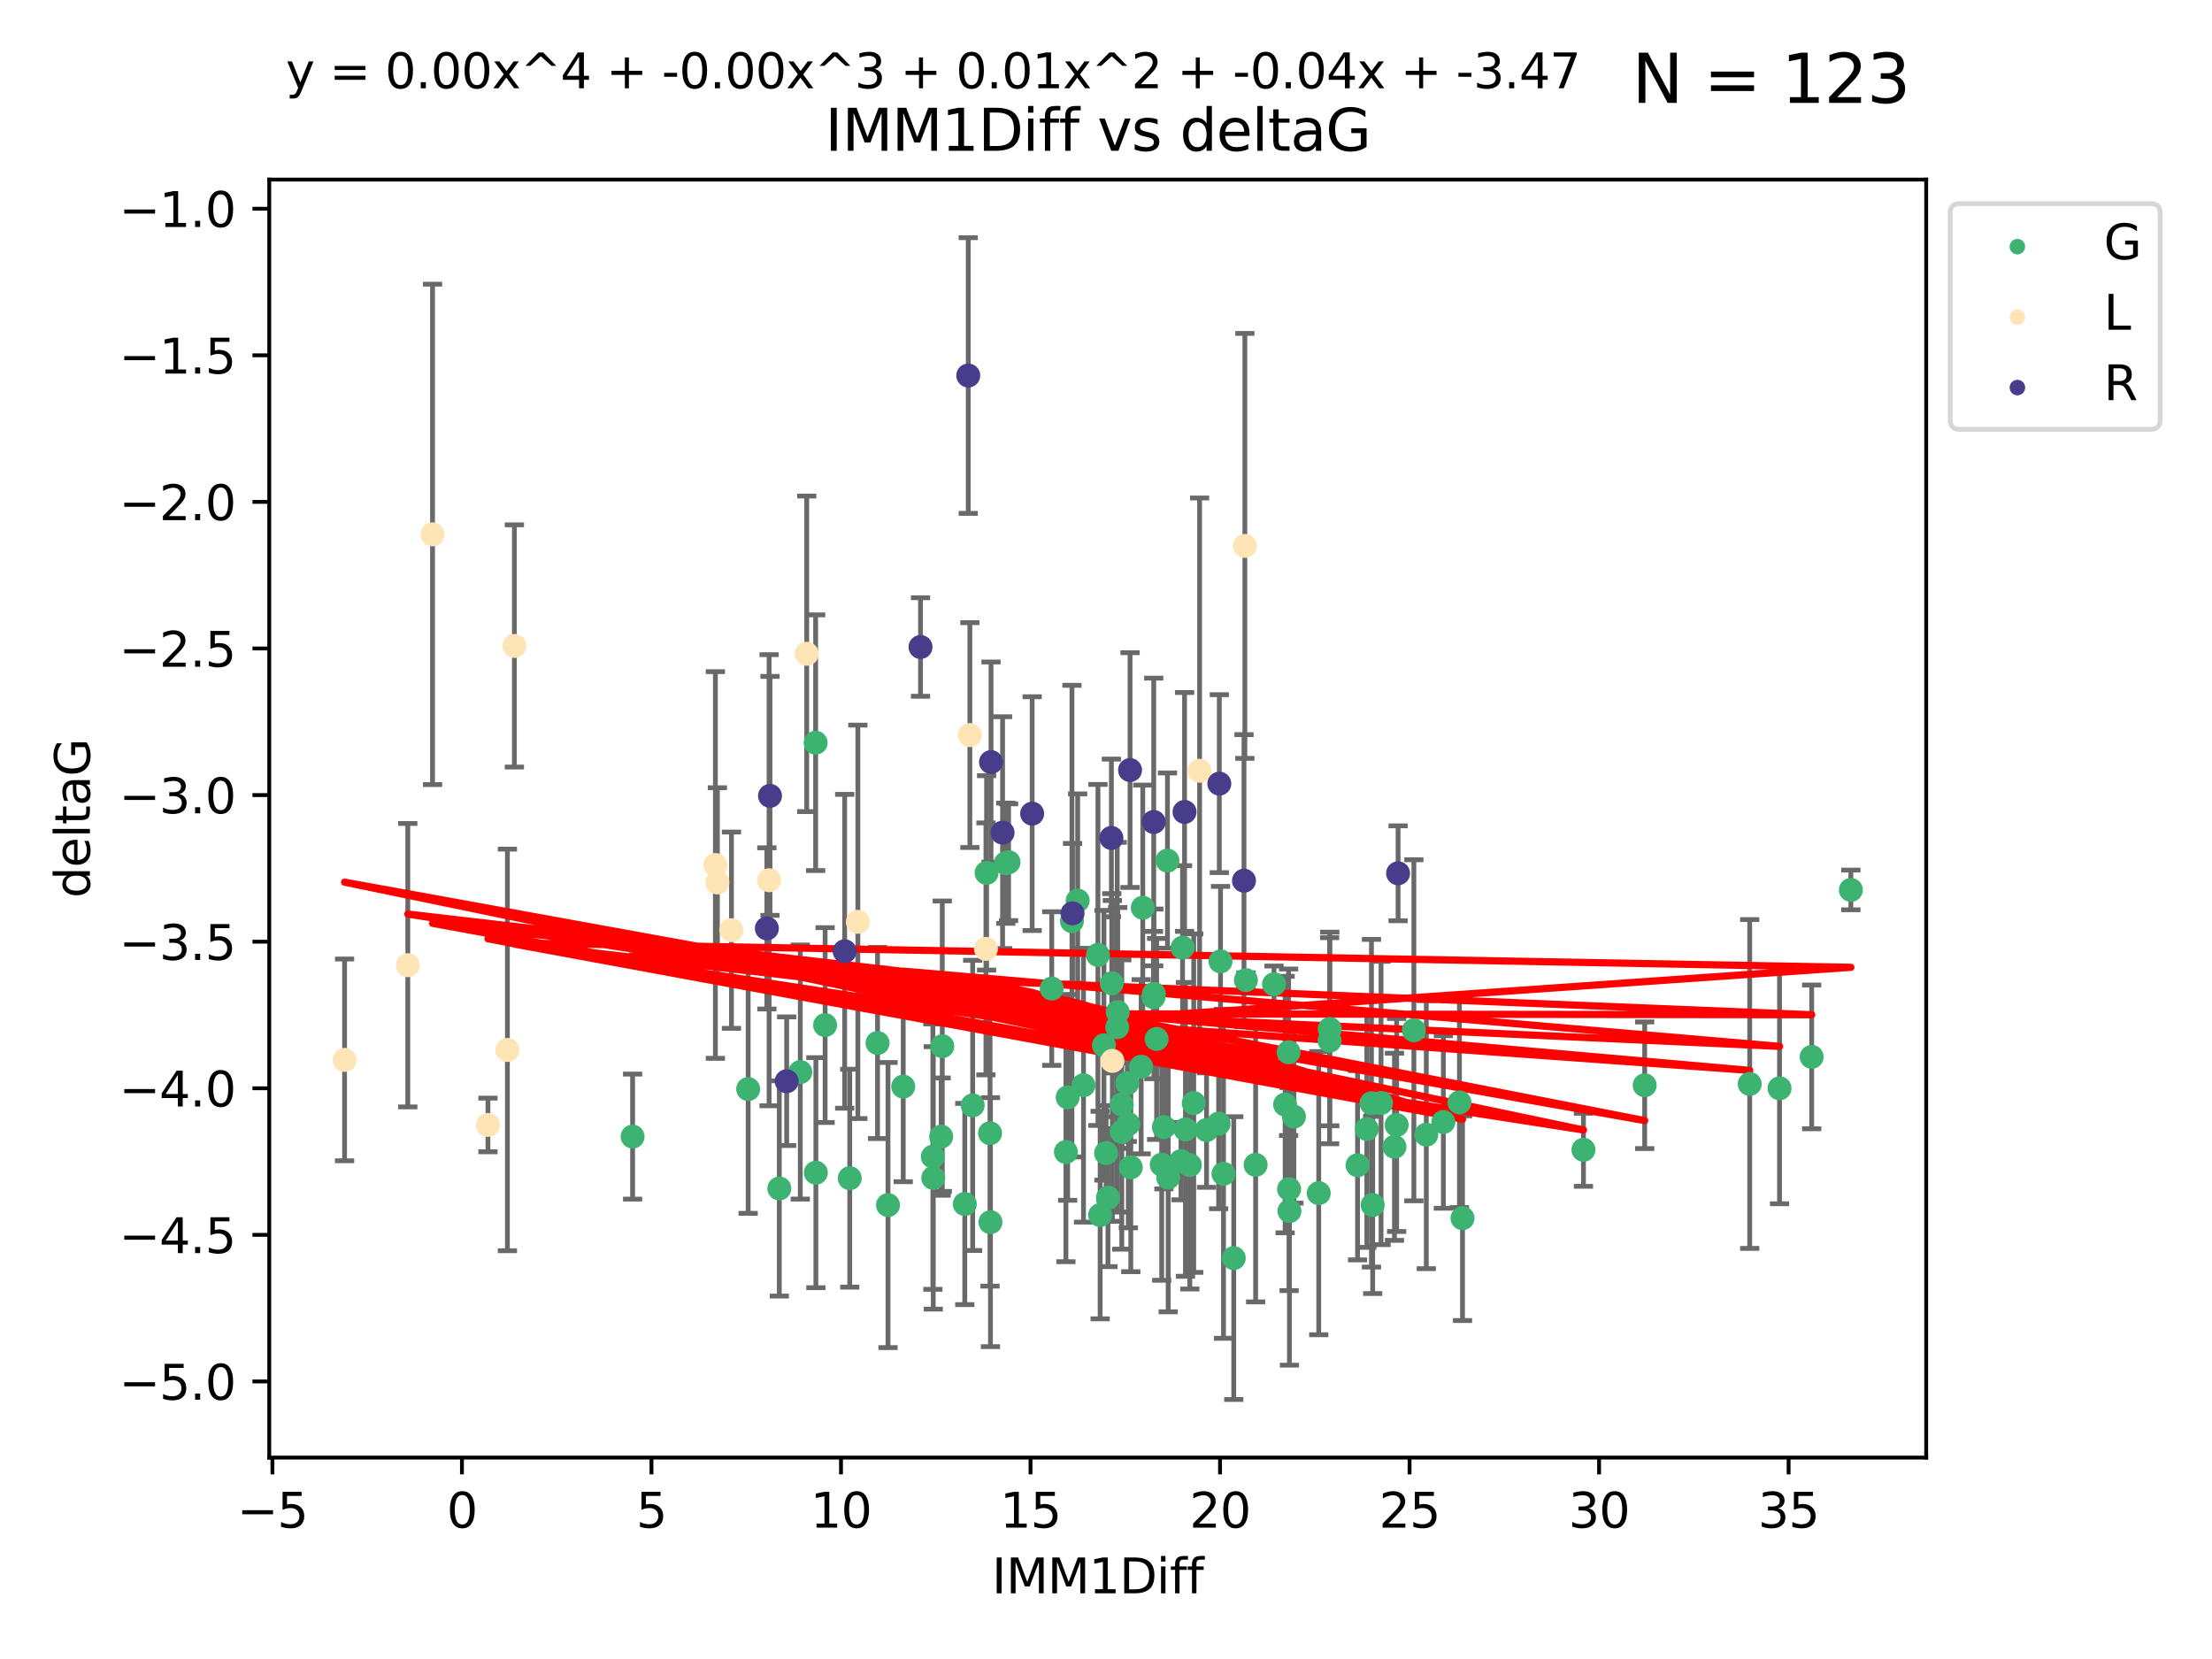 <?xml version="1.0" encoding="utf-8" standalone="no"?>
<!DOCTYPE svg PUBLIC "-//W3C//DTD SVG 1.1//EN"
  "http://www.w3.org/Graphics/SVG/1.1/DTD/svg11.dtd">
<svg xmlns:xlink="http://www.w3.org/1999/xlink" width="460.8pt" height="345.6pt" viewBox="0 0 460.8 345.6" xmlns="http://www.w3.org/2000/svg" version="1.1">
 <defs>
  <style type="text/css">*{stroke-linejoin: round; stroke-linecap: butt}</style>
 </defs>
 <g id="figure_1">
  <g id="patch_1">
   <path d="M 0 345.6 
L 460.8 345.6 
L 460.8 0 
L 0 0 
z
" style="fill: #ffffff"/>
  </g>
  <g id="axes_1">
   <g id="patch_2">
    <path d="M 56.09 303.64 
L 401.26 303.64 
L 401.26 37.411 
L 56.09 37.411 
z
" style="fill: #ffffff"/>
   </g>
   <g id="PathCollection_1">
    <defs>
     <path id="m3e6ec48621" d="M 0 1.118 
C 0.297 1.118 0.581 1 0.791 0.791 
C 1 0.581 1.118 0.297 1.118 0 
C 1.118 -0.297 1 -0.581 0.791 -0.791 
C 0.581 -1 0.297 -1.118 0 -1.118 
C -0.297 -1.118 -0.581 -1 -0.791 -0.791 
C -1 -0.581 -1.118 -0.297 -1.118 0 
C -1.118 0.297 -1 0.581 -0.791 0.791 
C -0.581 1 -0.297 1.118 0 1.118 
z
" style="stroke: #3cb371"/>
    </defs>
    <g clip-path="url(#pa84887eb88)">
     <use xlink:href="#m3e6ec48621" x="131.782" y="236.773" style="fill: #3cb371; stroke: #3cb371"/>
     <use xlink:href="#m3e6ec48621" x="184.986" y="251.036" style="fill: #3cb371; stroke: #3cb371"/>
     <use xlink:href="#m3e6ec48621" x="177.019" y="245.44" style="fill: #3cb371; stroke: #3cb371"/>
     <use xlink:href="#m3e6ec48621" x="166.714" y="223.327" style="fill: #3cb371; stroke: #3cb371"/>
     <use xlink:href="#m3e6ec48621" x="155.857" y="226.876" style="fill: #3cb371; stroke: #3cb371"/>
     <use xlink:href="#m3e6ec48621" x="274.717" y="248.552" style="fill: #3cb371; stroke: #3cb371"/>
     <use xlink:href="#m3e6ec48621" x="290.944" y="234.362" style="fill: #3cb371; stroke: #3cb371"/>
     <use xlink:href="#m3e6ec48621" x="206.242" y="236.07" style="fill: #3cb371; stroke: #3cb371"/>
     <use xlink:href="#m3e6ec48621" x="254.874" y="244.519" style="fill: #3cb371; stroke: #3cb371"/>
     <use xlink:href="#m3e6ec48621" x="246.023" y="241.878" style="fill: #3cb371; stroke: #3cb371"/>
     <use xlink:href="#m3e6ec48621" x="196.064" y="236.773" style="fill: #3cb371; stroke: #3cb371"/>
     <use xlink:href="#m3e6ec48621" x="162.348" y="247.578" style="fill: #3cb371; stroke: #3cb371"/>
     <use xlink:href="#m3e6ec48621" x="169.96" y="244.292" style="fill: #3cb371; stroke: #3cb371"/>
     <use xlink:href="#m3e6ec48621" x="230.807" y="249.497" style="fill: #3cb371; stroke: #3cb371"/>
     <use xlink:href="#m3e6ec48621" x="304.027" y="229.647" style="fill: #3cb371; stroke: #3cb371"/>
     <use xlink:href="#m3e6ec48621" x="200.983" y="250.817" style="fill: #3cb371; stroke: #3cb371"/>
     <use xlink:href="#m3e6ec48621" x="242.004" y="242.614" style="fill: #3cb371; stroke: #3cb371"/>
     <use xlink:href="#m3e6ec48621" x="229.18" y="253.119" style="fill: #3cb371; stroke: #3cb371"/>
     <use xlink:href="#m3e6ec48621" x="294.536" y="214.63" style="fill: #3cb371; stroke: #3cb371"/>
     <use xlink:href="#m3e6ec48621" x="268.44" y="219.205" style="fill: #3cb371; stroke: #3cb371"/>
     <use xlink:href="#m3e6ec48621" x="222.413" y="228.6" style="fill: #3cb371; stroke: #3cb371"/>
     <use xlink:href="#m3e6ec48621" x="285.701" y="229.821" style="fill: #3cb371; stroke: #3cb371"/>
     <use xlink:href="#m3e6ec48621" x="225.714" y="226.066" style="fill: #3cb371; stroke: #3cb371"/>
     <use xlink:href="#m3e6ec48621" x="222.05" y="239.983" style="fill: #3cb371; stroke: #3cb371"/>
     <use xlink:href="#m3e6ec48621" x="242.462" y="234.794" style="fill: #3cb371; stroke: #3cb371"/>
     <use xlink:href="#m3e6ec48621" x="261.57" y="242.657" style="fill: #3cb371; stroke: #3cb371"/>
     <use xlink:href="#m3e6ec48621" x="300.68" y="233.733" style="fill: #3cb371; stroke: #3cb371"/>
     <use xlink:href="#m3e6ec48621" x="246.954" y="235.273" style="fill: #3cb371; stroke: #3cb371"/>
     <use xlink:href="#m3e6ec48621" x="297.126" y="236.373" style="fill: #3cb371; stroke: #3cb371"/>
     <use xlink:href="#m3e6ec48621" x="290.494" y="238.897" style="fill: #3cb371; stroke: #3cb371"/>
     <use xlink:href="#m3e6ec48621" x="268.542" y="247.713" style="fill: #3cb371; stroke: #3cb371"/>
     <use xlink:href="#m3e6ec48621" x="268.613" y="252.29" style="fill: #3cb371; stroke: #3cb371"/>
     <use xlink:href="#m3e6ec48621" x="229.97" y="217.753" style="fill: #3cb371; stroke: #3cb371"/>
     <use xlink:href="#m3e6ec48621" x="282.803" y="242.737" style="fill: #3cb371; stroke: #3cb371"/>
     <use xlink:href="#m3e6ec48621" x="247.863" y="242.705" style="fill: #3cb371; stroke: #3cb371"/>
     <use xlink:href="#m3e6ec48621" x="194.414" y="245.375" style="fill: #3cb371; stroke: #3cb371"/>
     <use xlink:href="#m3e6ec48621" x="233.689" y="230.086" style="fill: #3cb371; stroke: #3cb371"/>
     <use xlink:href="#m3e6ec48621" x="219.097" y="205.934" style="fill: #3cb371; stroke: #3cb371"/>
     <use xlink:href="#m3e6ec48621" x="230.42" y="240.203" style="fill: #3cb371; stroke: #3cb371"/>
     <use xlink:href="#m3e6ec48621" x="251.345" y="235.417" style="fill: #3cb371; stroke: #3cb371"/>
     <use xlink:href="#m3e6ec48621" x="210.103" y="179.613" style="fill: #3cb371; stroke: #3cb371"/>
     <use xlink:href="#m3e6ec48621" x="243.354" y="245.299" style="fill: #3cb371; stroke: #3cb371"/>
     <use xlink:href="#m3e6ec48621" x="269.545" y="232.612" style="fill: #3cb371; stroke: #3cb371"/>
     <use xlink:href="#m3e6ec48621" x="235.568" y="243.179" style="fill: #3cb371; stroke: #3cb371"/>
     <use xlink:href="#m3e6ec48621" x="257.014" y="262.087" style="fill: #3cb371; stroke: #3cb371"/>
     <use xlink:href="#m3e6ec48621" x="287.698" y="229.771" style="fill: #3cb371; stroke: #3cb371"/>
     <use xlink:href="#m3e6ec48621" x="329.863" y="239.525" style="fill: #3cb371; stroke: #3cb371"/>
     <use xlink:href="#m3e6ec48621" x="267.713" y="230.1" style="fill: #3cb371; stroke: #3cb371"/>
     <use xlink:href="#m3e6ec48621" x="304.667" y="253.768" style="fill: #3cb371; stroke: #3cb371"/>
     <use xlink:href="#m3e6ec48621" x="285.953" y="251.019" style="fill: #3cb371; stroke: #3cb371"/>
     <use xlink:href="#m3e6ec48621" x="182.807" y="217.276" style="fill: #3cb371; stroke: #3cb371"/>
     <use xlink:href="#m3e6ec48621" x="205.524" y="181.839" style="fill: #3cb371; stroke: #3cb371"/>
     <use xlink:href="#m3e6ec48621" x="209.519" y="179.82" style="fill: #3cb371; stroke: #3cb371"/>
     <use xlink:href="#m3e6ec48621" x="243.204" y="179.278" style="fill: #3cb371; stroke: #3cb371"/>
     <use xlink:href="#m3e6ec48621" x="364.496" y="225.812" style="fill: #3cb371; stroke: #3cb371"/>
     <use xlink:href="#m3e6ec48621" x="233.689" y="235.777" style="fill: #3cb371; stroke: #3cb371"/>
     <use xlink:href="#m3e6ec48621" x="237.724" y="222.22" style="fill: #3cb371; stroke: #3cb371"/>
     <use xlink:href="#m3e6ec48621" x="284.737" y="235.193" style="fill: #3cb371; stroke: #3cb371"/>
     <use xlink:href="#m3e6ec48621" x="206.329" y="254.597" style="fill: #3cb371; stroke: #3cb371"/>
     <use xlink:href="#m3e6ec48621" x="232.836" y="210.83" style="fill: #3cb371; stroke: #3cb371"/>
     <use xlink:href="#m3e6ec48621" x="377.406" y="220.165" style="fill: #3cb371; stroke: #3cb371"/>
     <use xlink:href="#m3e6ec48621" x="234.834" y="225.658" style="fill: #3cb371; stroke: #3cb371"/>
     <use xlink:href="#m3e6ec48621" x="370.71" y="226.715" style="fill: #3cb371; stroke: #3cb371"/>
     <use xlink:href="#m3e6ec48621" x="188.16" y="226.357" style="fill: #3cb371; stroke: #3cb371"/>
     <use xlink:href="#m3e6ec48621" x="254.258" y="200.266" style="fill: #3cb371; stroke: #3cb371"/>
     <use xlink:href="#m3e6ec48621" x="240.282" y="207.724" style="fill: #3cb371; stroke: #3cb371"/>
     <use xlink:href="#m3e6ec48621" x="224.498" y="187.609" style="fill: #3cb371; stroke: #3cb371"/>
     <use xlink:href="#m3e6ec48621" x="223.306" y="191.885" style="fill: #3cb371; stroke: #3cb371"/>
     <use xlink:href="#m3e6ec48621" x="231.604" y="204.831" style="fill: #3cb371; stroke: #3cb371"/>
     <use xlink:href="#m3e6ec48621" x="253.864" y="234.077" style="fill: #3cb371; stroke: #3cb371"/>
     <use xlink:href="#m3e6ec48621" x="342.616" y="226.079" style="fill: #3cb371; stroke: #3cb371"/>
     <use xlink:href="#m3e6ec48621" x="240.946" y="216.438" style="fill: #3cb371; stroke: #3cb371"/>
     <use xlink:href="#m3e6ec48621" x="232.741" y="213.985" style="fill: #3cb371; stroke: #3cb371"/>
     <use xlink:href="#m3e6ec48621" x="385.57" y="185.388" style="fill: #3cb371; stroke: #3cb371"/>
     <use xlink:href="#m3e6ec48621" x="238.063" y="189.094" style="fill: #3cb371; stroke: #3cb371"/>
     <use xlink:href="#m3e6ec48621" x="276.983" y="216.801" style="fill: #3cb371; stroke: #3cb371"/>
     <use xlink:href="#m3e6ec48621" x="228.722" y="198.93" style="fill: #3cb371; stroke: #3cb371"/>
     <use xlink:href="#m3e6ec48621" x="246.346" y="197.418" style="fill: #3cb371; stroke: #3cb371"/>
     <use xlink:href="#m3e6ec48621" x="259.549" y="204.18" style="fill: #3cb371; stroke: #3cb371"/>
     <use xlink:href="#m3e6ec48621" x="248.676" y="229.795" style="fill: #3cb371; stroke: #3cb371"/>
     <use xlink:href="#m3e6ec48621" x="169.912" y="154.719" style="fill: #3cb371; stroke: #3cb371"/>
     <use xlink:href="#m3e6ec48621" x="277.015" y="214.353" style="fill: #3cb371; stroke: #3cb371"/>
     <use xlink:href="#m3e6ec48621" x="265.4" y="205.049" style="fill: #3cb371; stroke: #3cb371"/>
     <use xlink:href="#m3e6ec48621" x="235.055" y="234.17" style="fill: #3cb371; stroke: #3cb371"/>
     <use xlink:href="#m3e6ec48621" x="196.293" y="217.939" style="fill: #3cb371; stroke: #3cb371"/>
     <use xlink:href="#m3e6ec48621" x="194.335" y="240.95" style="fill: #3cb371; stroke: #3cb371"/>
     <use xlink:href="#m3e6ec48621" x="202.626" y="230.274" style="fill: #3cb371; stroke: #3cb371"/>
     <use xlink:href="#m3e6ec48621" x="240.377" y="207.045" style="fill: #3cb371; stroke: #3cb371"/>
     <use xlink:href="#m3e6ec48621" x="171.886" y="213.542" style="fill: #3cb371; stroke: #3cb371"/>
    </g>
   </g>
   <g id="PathCollection_2">
    <defs>
     <path id="m621dc952ac" d="M 0 1.118 
C 0.297 1.118 0.581 1 0.791 0.791 
C 1 0.581 1.118 0.297 1.118 0 
C 1.118 -0.297 1 -0.581 0.791 -0.791 
C 0.581 -1 0.297 -1.118 0 -1.118 
C -0.297 -1.118 -0.581 -1 -0.791 -0.791 
C -1 -0.581 -1.118 -0.297 -1.118 0 
C -1.118 0.297 -1 0.581 -0.791 0.791 
C -0.581 1 -0.297 1.118 0 1.118 
z
" style="stroke: #ffe4b5"/>
    </defs>
    <g clip-path="url(#pa84887eb88)">
     <use xlink:href="#m621dc952ac" x="107.154" y="134.563" style="fill: #ffe4b5; stroke: #ffe4b5"/>
     <use xlink:href="#m621dc952ac" x="101.65" y="234.35" style="fill: #ffe4b5; stroke: #ffe4b5"/>
     <use xlink:href="#m621dc952ac" x="71.78" y="220.797" style="fill: #ffe4b5; stroke: #ffe4b5"/>
     <use xlink:href="#m621dc952ac" x="84.95" y="201.068" style="fill: #ffe4b5; stroke: #ffe4b5"/>
     <use xlink:href="#m621dc952ac" x="149.446" y="183.832" style="fill: #ffe4b5; stroke: #ffe4b5"/>
     <use xlink:href="#m621dc952ac" x="160.216" y="183.368" style="fill: #ffe4b5; stroke: #ffe4b5"/>
     <use xlink:href="#m621dc952ac" x="205.389" y="197.667" style="fill: #ffe4b5; stroke: #ffe4b5"/>
     <use xlink:href="#m621dc952ac" x="90.106" y="111.319" style="fill: #ffe4b5; stroke: #ffe4b5"/>
     <use xlink:href="#m621dc952ac" x="202.041" y="153.129" style="fill: #ffe4b5; stroke: #ffe4b5"/>
     <use xlink:href="#m621dc952ac" x="259.328" y="113.721" style="fill: #ffe4b5; stroke: #ffe4b5"/>
     <use xlink:href="#m621dc952ac" x="249.9" y="160.561" style="fill: #ffe4b5; stroke: #ffe4b5"/>
     <use xlink:href="#m621dc952ac" x="149.027" y="180.196" style="fill: #ffe4b5; stroke: #ffe4b5"/>
     <use xlink:href="#m621dc952ac" x="178.708" y="192.032" style="fill: #ffe4b5; stroke: #ffe4b5"/>
     <use xlink:href="#m621dc952ac" x="152.375" y="193.777" style="fill: #ffe4b5; stroke: #ffe4b5"/>
     <use xlink:href="#m621dc952ac" x="105.701" y="218.721" style="fill: #ffe4b5; stroke: #ffe4b5"/>
     <use xlink:href="#m621dc952ac" x="168.057" y="136.202" style="fill: #ffe4b5; stroke: #ffe4b5"/>
     <use xlink:href="#m621dc952ac" x="231.731" y="221.003" style="fill: #ffe4b5; stroke: #ffe4b5"/>
    </g>
   </g>
   <g id="PathCollection_3">
    <defs>
     <path id="mcf6a96a310" d="M 0 1.118 
C 0.297 1.118 0.581 1 0.791 0.791 
C 1 0.581 1.118 0.297 1.118 0 
C 1.118 -0.297 1 -0.581 0.791 -0.791 
C 0.581 -1 0.297 -1.118 0 -1.118 
C -0.297 -1.118 -0.581 -1 -0.791 -0.791 
C -1 -0.581 -1.118 -0.297 -1.118 0 
C -1.118 0.297 -1 0.581 -0.791 0.791 
C -0.581 1 -0.297 1.118 0 1.118 
z
" style="stroke: #483d8b"/>
    </defs>
    <g clip-path="url(#pa84887eb88)">
     <use xlink:href="#mcf6a96a310" x="246.765" y="169.141" style="fill: #483d8b; stroke: #483d8b"/>
     <use xlink:href="#mcf6a96a310" x="259.146" y="183.461" style="fill: #483d8b; stroke: #483d8b"/>
     <use xlink:href="#mcf6a96a310" x="235.41" y="160.419" style="fill: #483d8b; stroke: #483d8b"/>
     <use xlink:href="#mcf6a96a310" x="175.961" y="198.171" style="fill: #483d8b; stroke: #483d8b"/>
     <use xlink:href="#mcf6a96a310" x="291.244" y="181.925" style="fill: #483d8b; stroke: #483d8b"/>
     <use xlink:href="#mcf6a96a310" x="191.761" y="134.784" style="fill: #483d8b; stroke: #483d8b"/>
     <use xlink:href="#mcf6a96a310" x="201.702" y="78.228" style="fill: #483d8b; stroke: #483d8b"/>
     <use xlink:href="#mcf6a96a310" x="159.75" y="193.404" style="fill: #483d8b; stroke: #483d8b"/>
     <use xlink:href="#mcf6a96a310" x="160.405" y="165.792" style="fill: #483d8b; stroke: #483d8b"/>
     <use xlink:href="#mcf6a96a310" x="215.015" y="169.496" style="fill: #483d8b; stroke: #483d8b"/>
     <use xlink:href="#mcf6a96a310" x="206.447" y="158.754" style="fill: #483d8b; stroke: #483d8b"/>
     <use xlink:href="#mcf6a96a310" x="231.525" y="174.559" style="fill: #483d8b; stroke: #483d8b"/>
     <use xlink:href="#mcf6a96a310" x="208.856" y="173.453" style="fill: #483d8b; stroke: #483d8b"/>
     <use xlink:href="#mcf6a96a310" x="163.88" y="225.238" style="fill: #483d8b; stroke: #483d8b"/>
     <use xlink:href="#mcf6a96a310" x="223.432" y="190.256" style="fill: #483d8b; stroke: #483d8b"/>
     <use xlink:href="#mcf6a96a310" x="254.006" y="163.249" style="fill: #483d8b; stroke: #483d8b"/>
     <use xlink:href="#mcf6a96a310" x="240.345" y="171.234" style="fill: #483d8b; stroke: #483d8b"/>
    </g>
   </g>
   <g id="matplotlib.axis_1">
    <g id="xtick_1">
     <g id="line2d_1">
      <defs>
       <path id="m2ac4f29e4e" d="M 0 0 
L 0 3.5 
" style="stroke: #000000; stroke-width: 0.8"/>
      </defs>
      <g>
       <use xlink:href="#m2ac4f29e4e" x="56.753" y="303.64" style="stroke: #000000; stroke-width: 0.8"/>
      </g>
     </g>
     <g id="text_1">
      <!-- −5 -->
      <g transform="translate(49.382 318.238)scale(0.1 -0.1)">
       <defs>
        <path id="DejaVuSans-2212" d="M 678 2272 
L 4684 2272 
L 4684 1741 
L 678 1741 
L 678 2272 
z
" transform="scale(0.016)"/>
        <path id="DejaVuSans-35" d="M 691 4666 
L 3169 4666 
L 3169 4134 
L 1269 4134 
L 1269 2991 
Q 1406 3038 1543 3061 
Q 1681 3084 1819 3084 
Q 2600 3084 3056 2656 
Q 3513 2228 3513 1497 
Q 3513 744 3044 326 
Q 2575 -91 1722 -91 
Q 1428 -91 1123 -41 
Q 819 9 494 109 
L 494 744 
Q 775 591 1075 516 
Q 1375 441 1709 441 
Q 2250 441 2565 725 
Q 2881 1009 2881 1497 
Q 2881 1984 2565 2268 
Q 2250 2553 1709 2553 
Q 1456 2553 1204 2497 
Q 953 2441 691 2322 
L 691 4666 
z
" transform="scale(0.016)"/>
       </defs>
       <use xlink:href="#DejaVuSans-2212"/>
       <use xlink:href="#DejaVuSans-35" x="83.789"/>
      </g>
     </g>
    </g>
    <g id="xtick_2">
     <g id="line2d_2">
      <g>
       <use xlink:href="#m2ac4f29e4e" x="96.234" y="303.64" style="stroke: #000000; stroke-width: 0.8"/>
      </g>
     </g>
     <g id="text_2">
      <!-- 0 -->
      <g transform="translate(93.053 318.238)scale(0.1 -0.1)">
       <defs>
        <path id="DejaVuSans-30" d="M 2034 4250 
Q 1547 4250 1301 3770 
Q 1056 3291 1056 2328 
Q 1056 1369 1301 889 
Q 1547 409 2034 409 
Q 2525 409 2770 889 
Q 3016 1369 3016 2328 
Q 3016 3291 2770 3770 
Q 2525 4250 2034 4250 
z
M 2034 4750 
Q 2819 4750 3233 4129 
Q 3647 3509 3647 2328 
Q 3647 1150 3233 529 
Q 2819 -91 2034 -91 
Q 1250 -91 836 529 
Q 422 1150 422 2328 
Q 422 3509 836 4129 
Q 1250 4750 2034 4750 
z
" transform="scale(0.016)"/>
       </defs>
       <use xlink:href="#DejaVuSans-30"/>
      </g>
     </g>
    </g>
    <g id="xtick_3">
     <g id="line2d_3">
      <g>
       <use xlink:href="#m2ac4f29e4e" x="135.714" y="303.64" style="stroke: #000000; stroke-width: 0.8"/>
      </g>
     </g>
     <g id="text_3">
      <!-- 5 -->
      <g transform="translate(132.533 318.238)scale(0.1 -0.1)">
       <use xlink:href="#DejaVuSans-35"/>
      </g>
     </g>
    </g>
    <g id="xtick_4">
     <g id="line2d_4">
      <g>
       <use xlink:href="#m2ac4f29e4e" x="175.195" y="303.64" style="stroke: #000000; stroke-width: 0.8"/>
      </g>
     </g>
     <g id="text_4">
      <!-- 10 -->
      <g transform="translate(168.832 318.238)scale(0.1 -0.1)">
       <defs>
        <path id="DejaVuSans-31" d="M 794 531 
L 1825 531 
L 1825 4091 
L 703 3866 
L 703 4441 
L 1819 4666 
L 2450 4666 
L 2450 531 
L 3481 531 
L 3481 0 
L 794 0 
L 794 531 
z
" transform="scale(0.016)"/>
       </defs>
       <use xlink:href="#DejaVuSans-31"/>
       <use xlink:href="#DejaVuSans-30" x="63.623"/>
      </g>
     </g>
    </g>
    <g id="xtick_5">
     <g id="line2d_5">
      <g>
       <use xlink:href="#m2ac4f29e4e" x="214.675" y="303.64" style="stroke: #000000; stroke-width: 0.8"/>
      </g>
     </g>
     <g id="text_5">
      <!-- 15 -->
      <g transform="translate(208.313 318.238)scale(0.1 -0.1)">
       <use xlink:href="#DejaVuSans-31"/>
       <use xlink:href="#DejaVuSans-35" x="63.623"/>
      </g>
     </g>
    </g>
    <g id="xtick_6">
     <g id="line2d_6">
      <g>
       <use xlink:href="#m2ac4f29e4e" x="254.156" y="303.64" style="stroke: #000000; stroke-width: 0.8"/>
      </g>
     </g>
     <g id="text_6">
      <!-- 20 -->
      <g transform="translate(247.793 318.238)scale(0.1 -0.1)">
       <defs>
        <path id="DejaVuSans-32" d="M 1228 531 
L 3431 531 
L 3431 0 
L 469 0 
L 469 531 
Q 828 903 1448 1529 
Q 2069 2156 2228 2338 
Q 2531 2678 2651 2914 
Q 2772 3150 2772 3378 
Q 2772 3750 2511 3984 
Q 2250 4219 1831 4219 
Q 1534 4219 1204 4116 
Q 875 4013 500 3803 
L 500 4441 
Q 881 4594 1212 4672 
Q 1544 4750 1819 4750 
Q 2544 4750 2975 4387 
Q 3406 4025 3406 3419 
Q 3406 3131 3298 2873 
Q 3191 2616 2906 2266 
Q 2828 2175 2409 1742 
Q 1991 1309 1228 531 
z
" transform="scale(0.016)"/>
       </defs>
       <use xlink:href="#DejaVuSans-32"/>
       <use xlink:href="#DejaVuSans-30" x="63.623"/>
      </g>
     </g>
    </g>
    <g id="xtick_7">
     <g id="line2d_7">
      <g>
       <use xlink:href="#m2ac4f29e4e" x="293.636" y="303.64" style="stroke: #000000; stroke-width: 0.8"/>
      </g>
     </g>
     <g id="text_7">
      <!-- 25 -->
      <g transform="translate(287.274 318.238)scale(0.1 -0.1)">
       <use xlink:href="#DejaVuSans-32"/>
       <use xlink:href="#DejaVuSans-35" x="63.623"/>
      </g>
     </g>
    </g>
    <g id="xtick_8">
     <g id="line2d_8">
      <g>
       <use xlink:href="#m2ac4f29e4e" x="333.117" y="303.64" style="stroke: #000000; stroke-width: 0.8"/>
      </g>
     </g>
     <g id="text_8">
      <!-- 30 -->
      <g transform="translate(326.754 318.238)scale(0.1 -0.1)">
       <defs>
        <path id="DejaVuSans-33" d="M 2597 2516 
Q 3050 2419 3304 2112 
Q 3559 1806 3559 1356 
Q 3559 666 3084 287 
Q 2609 -91 1734 -91 
Q 1441 -91 1130 -33 
Q 819 25 488 141 
L 488 750 
Q 750 597 1062 519 
Q 1375 441 1716 441 
Q 2309 441 2620 675 
Q 2931 909 2931 1356 
Q 2931 1769 2642 2001 
Q 2353 2234 1838 2234 
L 1294 2234 
L 1294 2753 
L 1863 2753 
Q 2328 2753 2575 2939 
Q 2822 3125 2822 3475 
Q 2822 3834 2567 4026 
Q 2313 4219 1838 4219 
Q 1578 4219 1281 4162 
Q 984 4106 628 3988 
L 628 4550 
Q 988 4650 1302 4700 
Q 1616 4750 1894 4750 
Q 2613 4750 3031 4423 
Q 3450 4097 3450 3541 
Q 3450 3153 3228 2886 
Q 3006 2619 2597 2516 
z
" transform="scale(0.016)"/>
       </defs>
       <use xlink:href="#DejaVuSans-33"/>
       <use xlink:href="#DejaVuSans-30" x="63.623"/>
      </g>
     </g>
    </g>
    <g id="xtick_9">
     <g id="line2d_9">
      <g>
       <use xlink:href="#m2ac4f29e4e" x="372.597" y="303.64" style="stroke: #000000; stroke-width: 0.8"/>
      </g>
     </g>
     <g id="text_9">
      <!-- 35 -->
      <g transform="translate(366.235 318.238)scale(0.1 -0.1)">
       <use xlink:href="#DejaVuSans-33"/>
       <use xlink:href="#DejaVuSans-35" x="63.623"/>
      </g>
     </g>
    </g>
    <g id="text_10">
     <!-- IMM1Diff -->
     <g transform="translate(206.631 331.917)scale(0.1 -0.1)">
      <defs>
       <path id="DejaVuSans-49" d="M 628 4666 
L 1259 4666 
L 1259 0 
L 628 0 
L 628 4666 
z
" transform="scale(0.016)"/>
       <path id="DejaVuSans-4d" d="M 628 4666 
L 1569 4666 
L 2759 1491 
L 3956 4666 
L 4897 4666 
L 4897 0 
L 4281 0 
L 4281 4097 
L 3078 897 
L 2444 897 
L 1241 4097 
L 1241 0 
L 628 0 
L 628 4666 
z
" transform="scale(0.016)"/>
       <path id="DejaVuSans-44" d="M 1259 4147 
L 1259 519 
L 2022 519 
Q 2988 519 3436 956 
Q 3884 1394 3884 2338 
Q 3884 3275 3436 3711 
Q 2988 4147 2022 4147 
L 1259 4147 
z
M 628 4666 
L 1925 4666 
Q 3281 4666 3915 4102 
Q 4550 3538 4550 2338 
Q 4550 1131 3912 565 
Q 3275 0 1925 0 
L 628 0 
L 628 4666 
z
" transform="scale(0.016)"/>
       <path id="DejaVuSans-69" d="M 603 3500 
L 1178 3500 
L 1178 0 
L 603 0 
L 603 3500 
z
M 603 4863 
L 1178 4863 
L 1178 4134 
L 603 4134 
L 603 4863 
z
" transform="scale(0.016)"/>
       <path id="DejaVuSans-66" d="M 2375 4863 
L 2375 4384 
L 1825 4384 
Q 1516 4384 1395 4259 
Q 1275 4134 1275 3809 
L 1275 3500 
L 2222 3500 
L 2222 3053 
L 1275 3053 
L 1275 0 
L 697 0 
L 697 3053 
L 147 3053 
L 147 3500 
L 697 3500 
L 697 3744 
Q 697 4328 969 4595 
Q 1241 4863 1831 4863 
L 2375 4863 
z
" transform="scale(0.016)"/>
      </defs>
      <use xlink:href="#DejaVuSans-49"/>
      <use xlink:href="#DejaVuSans-4d" x="29.492"/>
      <use xlink:href="#DejaVuSans-4d" x="115.771"/>
      <use xlink:href="#DejaVuSans-31" x="202.051"/>
      <use xlink:href="#DejaVuSans-44" x="265.674"/>
      <use xlink:href="#DejaVuSans-69" x="342.676"/>
      <use xlink:href="#DejaVuSans-66" x="370.459"/>
      <use xlink:href="#DejaVuSans-66" x="405.664"/>
     </g>
    </g>
   </g>
   <g id="matplotlib.axis_2">
    <g id="ytick_1">
     <g id="line2d_10">
      <defs>
       <path id="m193f6df80f" d="M 0 0 
L -3.5 0 
" style="stroke: #000000; stroke-width: 0.8"/>
      </defs>
      <g>
       <use xlink:href="#m193f6df80f" x="56.09" y="287.78" style="stroke: #000000; stroke-width: 0.8"/>
      </g>
     </g>
     <g id="text_11">
      <!-- −5.0 -->
      <g transform="translate(24.807 291.579)scale(0.1 -0.1)">
       <defs>
        <path id="DejaVuSans-2e" d="M 684 794 
L 1344 794 
L 1344 0 
L 684 0 
L 684 794 
z
" transform="scale(0.016)"/>
       </defs>
       <use xlink:href="#DejaVuSans-2212"/>
       <use xlink:href="#DejaVuSans-35" x="83.789"/>
       <use xlink:href="#DejaVuSans-2e" x="147.412"/>
       <use xlink:href="#DejaVuSans-30" x="179.199"/>
      </g>
     </g>
    </g>
    <g id="ytick_2">
     <g id="line2d_11">
      <g>
       <use xlink:href="#m193f6df80f" x="56.09" y="257.242" style="stroke: #000000; stroke-width: 0.8"/>
      </g>
     </g>
     <g id="text_12">
      <!-- −4.5 -->
      <g transform="translate(24.807 261.042)scale(0.1 -0.1)">
       <defs>
        <path id="DejaVuSans-34" d="M 2419 4116 
L 825 1625 
L 2419 1625 
L 2419 4116 
z
M 2253 4666 
L 3047 4666 
L 3047 1625 
L 3713 1625 
L 3713 1100 
L 3047 1100 
L 3047 0 
L 2419 0 
L 2419 1100 
L 313 1100 
L 313 1709 
L 2253 4666 
z
" transform="scale(0.016)"/>
       </defs>
       <use xlink:href="#DejaVuSans-2212"/>
       <use xlink:href="#DejaVuSans-34" x="83.789"/>
       <use xlink:href="#DejaVuSans-2e" x="147.412"/>
       <use xlink:href="#DejaVuSans-35" x="179.199"/>
      </g>
     </g>
    </g>
    <g id="ytick_3">
     <g id="line2d_12">
      <g>
       <use xlink:href="#m193f6df80f" x="56.09" y="226.705" style="stroke: #000000; stroke-width: 0.8"/>
      </g>
     </g>
     <g id="text_13">
      <!-- −4.0 -->
      <g transform="translate(24.807 230.504)scale(0.1 -0.1)">
       <use xlink:href="#DejaVuSans-2212"/>
       <use xlink:href="#DejaVuSans-34" x="83.789"/>
       <use xlink:href="#DejaVuSans-2e" x="147.412"/>
       <use xlink:href="#DejaVuSans-30" x="179.199"/>
      </g>
     </g>
    </g>
    <g id="ytick_4">
     <g id="line2d_13">
      <g>
       <use xlink:href="#m193f6df80f" x="56.09" y="196.168" style="stroke: #000000; stroke-width: 0.8"/>
      </g>
     </g>
     <g id="text_14">
      <!-- −3.5 -->
      <g transform="translate(24.807 199.967)scale(0.1 -0.1)">
       <use xlink:href="#DejaVuSans-2212"/>
       <use xlink:href="#DejaVuSans-33" x="83.789"/>
       <use xlink:href="#DejaVuSans-2e" x="147.412"/>
       <use xlink:href="#DejaVuSans-35" x="179.199"/>
      </g>
     </g>
    </g>
    <g id="ytick_5">
     <g id="line2d_14">
      <g>
       <use xlink:href="#m193f6df80f" x="56.09" y="165.63" style="stroke: #000000; stroke-width: 0.8"/>
      </g>
     </g>
     <g id="text_15">
      <!-- −3.0 -->
      <g transform="translate(24.807 169.43)scale(0.1 -0.1)">
       <use xlink:href="#DejaVuSans-2212"/>
       <use xlink:href="#DejaVuSans-33" x="83.789"/>
       <use xlink:href="#DejaVuSans-2e" x="147.412"/>
       <use xlink:href="#DejaVuSans-30" x="179.199"/>
      </g>
     </g>
    </g>
    <g id="ytick_6">
     <g id="line2d_15">
      <g>
       <use xlink:href="#m193f6df80f" x="56.09" y="135.093" style="stroke: #000000; stroke-width: 0.8"/>
      </g>
     </g>
     <g id="text_16">
      <!-- −2.5 -->
      <g transform="translate(24.807 138.892)scale(0.1 -0.1)">
       <use xlink:href="#DejaVuSans-2212"/>
       <use xlink:href="#DejaVuSans-32" x="83.789"/>
       <use xlink:href="#DejaVuSans-2e" x="147.412"/>
       <use xlink:href="#DejaVuSans-35" x="179.199"/>
      </g>
     </g>
    </g>
    <g id="ytick_7">
     <g id="line2d_16">
      <g>
       <use xlink:href="#m193f6df80f" x="56.09" y="104.556" style="stroke: #000000; stroke-width: 0.8"/>
      </g>
     </g>
     <g id="text_17">
      <!-- −2.0 -->
      <g transform="translate(24.807 108.355)scale(0.1 -0.1)">
       <use xlink:href="#DejaVuSans-2212"/>
       <use xlink:href="#DejaVuSans-32" x="83.789"/>
       <use xlink:href="#DejaVuSans-2e" x="147.412"/>
       <use xlink:href="#DejaVuSans-30" x="179.199"/>
      </g>
     </g>
    </g>
    <g id="ytick_8">
     <g id="line2d_17">
      <g>
       <use xlink:href="#m193f6df80f" x="56.09" y="74.018" style="stroke: #000000; stroke-width: 0.8"/>
      </g>
     </g>
     <g id="text_18">
      <!-- −1.5 -->
      <g transform="translate(24.807 77.818)scale(0.1 -0.1)">
       <use xlink:href="#DejaVuSans-2212"/>
       <use xlink:href="#DejaVuSans-31" x="83.789"/>
       <use xlink:href="#DejaVuSans-2e" x="147.412"/>
       <use xlink:href="#DejaVuSans-35" x="179.199"/>
      </g>
     </g>
    </g>
    <g id="ytick_9">
     <g id="line2d_18">
      <g>
       <use xlink:href="#m193f6df80f" x="56.09" y="43.481" style="stroke: #000000; stroke-width: 0.8"/>
      </g>
     </g>
     <g id="text_19">
      <!-- −1.0 -->
      <g transform="translate(24.807 47.28)scale(0.1 -0.1)">
       <use xlink:href="#DejaVuSans-2212"/>
       <use xlink:href="#DejaVuSans-31" x="83.789"/>
       <use xlink:href="#DejaVuSans-2e" x="147.412"/>
       <use xlink:href="#DejaVuSans-30" x="179.199"/>
      </g>
     </g>
    </g>
    <g id="text_20">
     <!-- deltaG -->
     <g transform="translate(18.727 187.064)rotate(-90)scale(0.1 -0.1)">
      <defs>
       <path id="DejaVuSans-64" d="M 2906 2969 
L 2906 4863 
L 3481 4863 
L 3481 0 
L 2906 0 
L 2906 525 
Q 2725 213 2448 61 
Q 2172 -91 1784 -91 
Q 1150 -91 751 415 
Q 353 922 353 1747 
Q 353 2572 751 3078 
Q 1150 3584 1784 3584 
Q 2172 3584 2448 3432 
Q 2725 3281 2906 2969 
z
M 947 1747 
Q 947 1113 1208 752 
Q 1469 391 1925 391 
Q 2381 391 2643 752 
Q 2906 1113 2906 1747 
Q 2906 2381 2643 2742 
Q 2381 3103 1925 3103 
Q 1469 3103 1208 2742 
Q 947 2381 947 1747 
z
" transform="scale(0.016)"/>
       <path id="DejaVuSans-65" d="M 3597 1894 
L 3597 1613 
L 953 1613 
Q 991 1019 1311 708 
Q 1631 397 2203 397 
Q 2534 397 2845 478 
Q 3156 559 3463 722 
L 3463 178 
Q 3153 47 2828 -22 
Q 2503 -91 2169 -91 
Q 1331 -91 842 396 
Q 353 884 353 1716 
Q 353 2575 817 3079 
Q 1281 3584 2069 3584 
Q 2775 3584 3186 3129 
Q 3597 2675 3597 1894 
z
M 3022 2063 
Q 3016 2534 2758 2815 
Q 2500 3097 2075 3097 
Q 1594 3097 1305 2825 
Q 1016 2553 972 2059 
L 3022 2063 
z
" transform="scale(0.016)"/>
       <path id="DejaVuSans-6c" d="M 603 4863 
L 1178 4863 
L 1178 0 
L 603 0 
L 603 4863 
z
" transform="scale(0.016)"/>
       <path id="DejaVuSans-74" d="M 1172 4494 
L 1172 3500 
L 2356 3500 
L 2356 3053 
L 1172 3053 
L 1172 1153 
Q 1172 725 1289 603 
Q 1406 481 1766 481 
L 2356 481 
L 2356 0 
L 1766 0 
Q 1100 0 847 248 
Q 594 497 594 1153 
L 594 3053 
L 172 3053 
L 172 3500 
L 594 3500 
L 594 4494 
L 1172 4494 
z
" transform="scale(0.016)"/>
       <path id="DejaVuSans-61" d="M 2194 1759 
Q 1497 1759 1228 1600 
Q 959 1441 959 1056 
Q 959 750 1161 570 
Q 1363 391 1709 391 
Q 2188 391 2477 730 
Q 2766 1069 2766 1631 
L 2766 1759 
L 2194 1759 
z
M 3341 1997 
L 3341 0 
L 2766 0 
L 2766 531 
Q 2569 213 2275 61 
Q 1981 -91 1556 -91 
Q 1019 -91 701 211 
Q 384 513 384 1019 
Q 384 1609 779 1909 
Q 1175 2209 1959 2209 
L 2766 2209 
L 2766 2266 
Q 2766 2663 2505 2880 
Q 2244 3097 1772 3097 
Q 1472 3097 1187 3025 
Q 903 2953 641 2809 
L 641 3341 
Q 956 3463 1253 3523 
Q 1550 3584 1831 3584 
Q 2591 3584 2966 3190 
Q 3341 2797 3341 1997 
z
" transform="scale(0.016)"/>
       <path id="DejaVuSans-47" d="M 3809 666 
L 3809 1919 
L 2778 1919 
L 2778 2438 
L 4434 2438 
L 4434 434 
Q 4069 175 3628 42 
Q 3188 -91 2688 -91 
Q 1594 -91 976 548 
Q 359 1188 359 2328 
Q 359 3472 976 4111 
Q 1594 4750 2688 4750 
Q 3144 4750 3555 4637 
Q 3966 4525 4313 4306 
L 4313 3634 
Q 3963 3931 3569 4081 
Q 3175 4231 2741 4231 
Q 1884 4231 1454 3753 
Q 1025 3275 1025 2328 
Q 1025 1384 1454 906 
Q 1884 428 2741 428 
Q 3075 428 3337 486 
Q 3600 544 3809 666 
z
" transform="scale(0.016)"/>
      </defs>
      <use xlink:href="#DejaVuSans-64"/>
      <use xlink:href="#DejaVuSans-65" x="63.477"/>
      <use xlink:href="#DejaVuSans-6c" x="125"/>
      <use xlink:href="#DejaVuSans-74" x="152.783"/>
      <use xlink:href="#DejaVuSans-61" x="191.992"/>
      <use xlink:href="#DejaVuSans-47" x="253.271"/>
     </g>
    </g>
   </g>
   <g id="LineCollection_1">
    <path d="M 131.782 249.795 
L 131.782 223.751 
" clip-path="url(#pa84887eb88)" style="fill: none; stroke: #696969"/>
    <path d="M 184.986 280.732 
L 184.986 221.34 
" clip-path="url(#pa84887eb88)" style="fill: none; stroke: #696969"/>
    <path d="M 177.019 268.138 
L 177.019 222.741 
" clip-path="url(#pa84887eb88)" style="fill: none; stroke: #696969"/>
    <path d="M 166.714 249.791 
L 166.714 196.864 
" clip-path="url(#pa84887eb88)" style="fill: none; stroke: #696969"/>
    <path d="M 155.857 252.755 
L 155.857 200.996 
" clip-path="url(#pa84887eb88)" style="fill: none; stroke: #696969"/>
    <path d="M 274.717 278.054 
L 274.717 219.05 
" clip-path="url(#pa84887eb88)" style="fill: none; stroke: #696969"/>
    <path d="M 290.944 256.545 
L 290.944 212.179 
" clip-path="url(#pa84887eb88)" style="fill: none; stroke: #696969"/>
    <path d="M 206.242 267.925 
L 206.242 204.215 
" clip-path="url(#pa84887eb88)" style="fill: none; stroke: #696969"/>
    <path d="M 254.874 278.789 
L 254.874 210.249 
" clip-path="url(#pa84887eb88)" style="fill: none; stroke: #696969"/>
    <path d="M 246.023 249.938 
L 246.023 233.817 
" clip-path="url(#pa84887eb88)" style="fill: none; stroke: #696969"/>
    <path d="M 196.064 248.992 
L 196.064 224.554 
" clip-path="url(#pa84887eb88)" style="fill: none; stroke: #696969"/>
    <path d="M 162.348 269.993 
L 162.348 225.163 
" clip-path="url(#pa84887eb88)" style="fill: none; stroke: #696969"/>
    <path d="M 169.96 268.251 
L 169.96 220.332 
" clip-path="url(#pa84887eb88)" style="fill: none; stroke: #696969"/>
    <path d="M 230.807 263.862 
L 230.807 235.131 
" clip-path="url(#pa84887eb88)" style="fill: none; stroke: #696969"/>
    <path d="M 304.027 251.56 
L 304.027 207.734 
" clip-path="url(#pa84887eb88)" style="fill: none; stroke: #696969"/>
    <path d="M 200.983 271.775 
L 200.983 229.858 
" clip-path="url(#pa84887eb88)" style="fill: none; stroke: #696969"/>
    <path d="M 242.004 266.709 
L 242.004 218.518 
" clip-path="url(#pa84887eb88)" style="fill: none; stroke: #696969"/>
    <path d="M 229.18 274.733 
L 229.18 231.505 
" clip-path="url(#pa84887eb88)" style="fill: none; stroke: #696969"/>
    <path d="M 294.536 250.154 
L 294.536 179.106 
" clip-path="url(#pa84887eb88)" style="fill: none; stroke: #696969"/>
    <path d="M 268.44 236.552 
L 268.44 201.859 
" clip-path="url(#pa84887eb88)" style="fill: none; stroke: #696969"/>
    <path d="M 222.413 250.04 
L 222.413 207.16 
" clip-path="url(#pa84887eb88)" style="fill: none; stroke: #696969"/>
    <path d="M 285.701 263.953 
L 285.701 195.689 
" clip-path="url(#pa84887eb88)" style="fill: none; stroke: #696969"/>
    <path d="M 225.714 254.589 
L 225.714 197.544 
" clip-path="url(#pa84887eb88)" style="fill: none; stroke: #696969"/>
    <path d="M 222.05 262.83 
L 222.05 217.137 
" clip-path="url(#pa84887eb88)" style="fill: none; stroke: #696969"/>
    <path d="M 242.462 247.672 
L 242.462 221.916 
" clip-path="url(#pa84887eb88)" style="fill: none; stroke: #696969"/>
    <path d="M 261.57 271.207 
L 261.57 214.107 
" clip-path="url(#pa84887eb88)" style="fill: none; stroke: #696969"/>
    <path d="M 300.68 251.705 
L 300.68 215.761 
" clip-path="url(#pa84887eb88)" style="fill: none; stroke: #696969"/>
    <path d="M 246.954 265.875 
L 246.954 204.67 
" clip-path="url(#pa84887eb88)" style="fill: none; stroke: #696969"/>
    <path d="M 297.126 264.28 
L 297.126 208.467 
" clip-path="url(#pa84887eb88)" style="fill: none; stroke: #696969"/>
    <path d="M 290.494 258.383 
L 290.494 219.411 
" clip-path="url(#pa84887eb88)" style="fill: none; stroke: #696969"/>
    <path d="M 268.542 268.855 
L 268.542 226.571 
" clip-path="url(#pa84887eb88)" style="fill: none; stroke: #696969"/>
    <path d="M 268.613 284.384 
L 268.613 220.195 
" clip-path="url(#pa84887eb88)" style="fill: none; stroke: #696969"/>
    <path d="M 229.97 245.843 
L 229.97 189.663 
" clip-path="url(#pa84887eb88)" style="fill: none; stroke: #696969"/>
    <path d="M 282.803 262.461 
L 282.803 223.014 
" clip-path="url(#pa84887eb88)" style="fill: none; stroke: #696969"/>
    <path d="M 247.863 268.526 
L 247.863 216.883 
" clip-path="url(#pa84887eb88)" style="fill: none; stroke: #696969"/>
    <path d="M 194.414 272.714 
L 194.414 218.037 
" clip-path="url(#pa84887eb88)" style="fill: none; stroke: #696969"/>
    <path d="M 233.689 260.224 
L 233.689 199.948 
" clip-path="url(#pa84887eb88)" style="fill: none; stroke: #696969"/>
    <path d="M 219.097 221.934 
L 219.097 189.935 
" clip-path="url(#pa84887eb88)" style="fill: none; stroke: #696969"/>
    <path d="M 230.42 250.079 
L 230.42 230.328 
" clip-path="url(#pa84887eb88)" style="fill: none; stroke: #696969"/>
    <path d="M 251.345 247.339 
L 251.345 223.495 
" clip-path="url(#pa84887eb88)" style="fill: none; stroke: #696969"/>
    <path d="M 210.103 191.774 
L 210.103 167.452 
" clip-path="url(#pa84887eb88)" style="fill: none; stroke: #696969"/>
    <path d="M 243.354 273.274 
L 243.354 217.324 
" clip-path="url(#pa84887eb88)" style="fill: none; stroke: #696969"/>
    <path d="M 269.545 250.637 
L 269.545 214.587 
" clip-path="url(#pa84887eb88)" style="fill: none; stroke: #696969"/>
    <path d="M 235.568 264.918 
L 235.568 221.439 
" clip-path="url(#pa84887eb88)" style="fill: none; stroke: #696969"/>
    <path d="M 257.014 291.539 
L 257.014 232.634 
" clip-path="url(#pa84887eb88)" style="fill: none; stroke: #696969"/>
    <path d="M 287.698 259.286 
L 287.698 200.256 
" clip-path="url(#pa84887eb88)" style="fill: none; stroke: #696969"/>
    <path d="M 329.863 247.13 
L 329.863 231.921 
" clip-path="url(#pa84887eb88)" style="fill: none; stroke: #696969"/>
    <path d="M 267.713 256.815 
L 267.713 203.384 
" clip-path="url(#pa84887eb88)" style="fill: none; stroke: #696969"/>
    <path d="M 304.667 275.091 
L 304.667 232.445 
" clip-path="url(#pa84887eb88)" style="fill: none; stroke: #696969"/>
    <path d="M 285.953 269.469 
L 285.953 232.568 
" clip-path="url(#pa84887eb88)" style="fill: none; stroke: #696969"/>
    <path d="M 182.807 237.183 
L 182.807 197.369 
" clip-path="url(#pa84887eb88)" style="fill: none; stroke: #696969"/>
    <path d="M 205.524 202.083 
L 205.524 161.595 
" clip-path="url(#pa84887eb88)" style="fill: none; stroke: #696969"/>
    <path d="M 209.519 192.347 
L 209.519 167.292 
" clip-path="url(#pa84887eb88)" style="fill: none; stroke: #696969"/>
    <path d="M 243.204 197.535 
L 243.204 161.021 
" clip-path="url(#pa84887eb88)" style="fill: none; stroke: #696969"/>
    <path d="M 364.496 260.063 
L 364.496 191.56 
" clip-path="url(#pa84887eb88)" style="fill: none; stroke: #696969"/>
    <path d="M 233.689 239.235 
L 233.689 232.318 
" clip-path="url(#pa84887eb88)" style="fill: none; stroke: #696969"/>
    <path d="M 237.724 240.366 
L 237.724 204.073 
" clip-path="url(#pa84887eb88)" style="fill: none; stroke: #696969"/>
    <path d="M 284.737 259.85 
L 284.737 210.537 
" clip-path="url(#pa84887eb88)" style="fill: none; stroke: #696969"/>
    <path d="M 206.329 280.529 
L 206.329 228.665 
" clip-path="url(#pa84887eb88)" style="fill: none; stroke: #696969"/>
    <path d="M 232.836 232.612 
L 232.836 189.049 
" clip-path="url(#pa84887eb88)" style="fill: none; stroke: #696969"/>
    <path d="M 377.406 235.143 
L 377.406 205.188 
" clip-path="url(#pa84887eb88)" style="fill: none; stroke: #696969"/>
    <path d="M 234.834 237.79 
L 234.834 213.526 
" clip-path="url(#pa84887eb88)" style="fill: none; stroke: #696969"/>
    <path d="M 370.71 250.769 
L 370.71 202.66 
" clip-path="url(#pa84887eb88)" style="fill: none; stroke: #696969"/>
    <path d="M 188.16 246.169 
L 188.16 206.545 
" clip-path="url(#pa84887eb88)" style="fill: none; stroke: #696969"/>
    <path d="M 254.258 215.871 
L 254.258 184.661 
" clip-path="url(#pa84887eb88)" style="fill: none; stroke: #696969"/>
    <path d="M 240.282 221.422 
L 240.282 194.027 
" clip-path="url(#pa84887eb88)" style="fill: none; stroke: #696969"/>
    <path d="M 224.498 209.843 
L 224.498 165.375 
" clip-path="url(#pa84887eb88)" style="fill: none; stroke: #696969"/>
    <path d="M 223.306 241.008 
L 223.306 142.762 
" clip-path="url(#pa84887eb88)" style="fill: none; stroke: #696969"/>
    <path d="M 231.604 223.505 
L 231.604 186.156 
" clip-path="url(#pa84887eb88)" style="fill: none; stroke: #696969"/>
    <path d="M 253.864 251.8 
L 253.864 216.354 
" clip-path="url(#pa84887eb88)" style="fill: none; stroke: #696969"/>
    <path d="M 342.616 239.266 
L 342.616 212.891 
" clip-path="url(#pa84887eb88)" style="fill: none; stroke: #696969"/>
    <path d="M 240.946 237.376 
L 240.946 195.5 
" clip-path="url(#pa84887eb88)" style="fill: none; stroke: #696969"/>
    <path d="M 232.741 252.494 
L 232.741 175.477 
" clip-path="url(#pa84887eb88)" style="fill: none; stroke: #696969"/>
    <path d="M 385.57 189.523 
L 385.57 181.253 
" clip-path="url(#pa84887eb88)" style="fill: none; stroke: #696969"/>
    <path d="M 238.063 214.637 
L 238.063 163.55 
" clip-path="url(#pa84887eb88)" style="fill: none; stroke: #696969"/>
    <path d="M 276.983 238.269 
L 276.983 195.333 
" clip-path="url(#pa84887eb88)" style="fill: none; stroke: #696969"/>
    <path d="M 228.722 234.45 
L 228.722 163.409 
" clip-path="url(#pa84887eb88)" style="fill: none; stroke: #696969"/>
    <path d="M 246.346 214.496 
L 246.346 180.34 
" clip-path="url(#pa84887eb88)" style="fill: none; stroke: #696969"/>
    <path d="M 259.549 205.704 
L 259.549 202.655 
" clip-path="url(#pa84887eb88)" style="fill: none; stroke: #696969"/>
    <path d="M 248.676 265.056 
L 248.676 194.534 
" clip-path="url(#pa84887eb88)" style="fill: none; stroke: #696969"/>
    <path d="M 169.912 181.35 
L 169.912 128.089 
" clip-path="url(#pa84887eb88)" style="fill: none; stroke: #696969"/>
    <path d="M 277.015 234.521 
L 277.015 194.184 
" clip-path="url(#pa84887eb88)" style="fill: none; stroke: #696969"/>
    <path d="M 265.4 208.85 
L 265.4 201.247 
" clip-path="url(#pa84887eb88)" style="fill: none; stroke: #696969"/>
    <path d="M 235.055 255.784 
L 235.055 212.556 
" clip-path="url(#pa84887eb88)" style="fill: none; stroke: #696969"/>
    <path d="M 196.293 248.185 
L 196.293 187.694 
" clip-path="url(#pa84887eb88)" style="fill: none; stroke: #696969"/>
    <path d="M 194.335 268.588 
L 194.335 213.312 
" clip-path="url(#pa84887eb88)" style="fill: none; stroke: #696969"/>
    <path d="M 202.626 260.498 
L 202.626 200.049 
" clip-path="url(#pa84887eb88)" style="fill: none; stroke: #696969"/>
    <path d="M 240.377 224.721 
L 240.377 189.37 
" clip-path="url(#pa84887eb88)" style="fill: none; stroke: #696969"/>
    <path d="M 171.886 233.838 
L 171.886 193.245 
" clip-path="url(#pa84887eb88)" style="fill: none; stroke: #696969"/>
   </g>
   <g id="line2d_19">
    <defs>
     <path id="m056bf211ab" d="M 2 0 
L -2 -0 
" style="stroke: #696969"/>
    </defs>
    <g clip-path="url(#pa84887eb88)">
     <use xlink:href="#m056bf211ab" x="131.782" y="249.795" style="fill: #696969; stroke: #696969"/>
     <use xlink:href="#m056bf211ab" x="184.986" y="280.732" style="fill: #696969; stroke: #696969"/>
     <use xlink:href="#m056bf211ab" x="177.019" y="268.138" style="fill: #696969; stroke: #696969"/>
     <use xlink:href="#m056bf211ab" x="166.714" y="249.791" style="fill: #696969; stroke: #696969"/>
     <use xlink:href="#m056bf211ab" x="155.857" y="252.755" style="fill: #696969; stroke: #696969"/>
     <use xlink:href="#m056bf211ab" x="274.717" y="278.054" style="fill: #696969; stroke: #696969"/>
     <use xlink:href="#m056bf211ab" x="290.944" y="256.545" style="fill: #696969; stroke: #696969"/>
     <use xlink:href="#m056bf211ab" x="206.242" y="267.925" style="fill: #696969; stroke: #696969"/>
     <use xlink:href="#m056bf211ab" x="254.874" y="278.789" style="fill: #696969; stroke: #696969"/>
     <use xlink:href="#m056bf211ab" x="246.023" y="249.938" style="fill: #696969; stroke: #696969"/>
     <use xlink:href="#m056bf211ab" x="196.064" y="248.992" style="fill: #696969; stroke: #696969"/>
     <use xlink:href="#m056bf211ab" x="162.348" y="269.993" style="fill: #696969; stroke: #696969"/>
     <use xlink:href="#m056bf211ab" x="169.96" y="268.251" style="fill: #696969; stroke: #696969"/>
     <use xlink:href="#m056bf211ab" x="230.807" y="263.862" style="fill: #696969; stroke: #696969"/>
     <use xlink:href="#m056bf211ab" x="304.027" y="251.56" style="fill: #696969; stroke: #696969"/>
     <use xlink:href="#m056bf211ab" x="200.983" y="271.775" style="fill: #696969; stroke: #696969"/>
     <use xlink:href="#m056bf211ab" x="242.004" y="266.709" style="fill: #696969; stroke: #696969"/>
     <use xlink:href="#m056bf211ab" x="229.18" y="274.733" style="fill: #696969; stroke: #696969"/>
     <use xlink:href="#m056bf211ab" x="294.536" y="250.154" style="fill: #696969; stroke: #696969"/>
     <use xlink:href="#m056bf211ab" x="268.44" y="236.552" style="fill: #696969; stroke: #696969"/>
     <use xlink:href="#m056bf211ab" x="222.413" y="250.04" style="fill: #696969; stroke: #696969"/>
     <use xlink:href="#m056bf211ab" x="285.701" y="263.953" style="fill: #696969; stroke: #696969"/>
     <use xlink:href="#m056bf211ab" x="225.714" y="254.589" style="fill: #696969; stroke: #696969"/>
     <use xlink:href="#m056bf211ab" x="222.05" y="262.83" style="fill: #696969; stroke: #696969"/>
     <use xlink:href="#m056bf211ab" x="242.462" y="247.672" style="fill: #696969; stroke: #696969"/>
     <use xlink:href="#m056bf211ab" x="261.57" y="271.207" style="fill: #696969; stroke: #696969"/>
     <use xlink:href="#m056bf211ab" x="300.68" y="251.705" style="fill: #696969; stroke: #696969"/>
     <use xlink:href="#m056bf211ab" x="246.954" y="265.875" style="fill: #696969; stroke: #696969"/>
     <use xlink:href="#m056bf211ab" x="297.126" y="264.28" style="fill: #696969; stroke: #696969"/>
     <use xlink:href="#m056bf211ab" x="290.494" y="258.383" style="fill: #696969; stroke: #696969"/>
     <use xlink:href="#m056bf211ab" x="268.542" y="268.855" style="fill: #696969; stroke: #696969"/>
     <use xlink:href="#m056bf211ab" x="268.613" y="284.384" style="fill: #696969; stroke: #696969"/>
     <use xlink:href="#m056bf211ab" x="229.97" y="245.843" style="fill: #696969; stroke: #696969"/>
     <use xlink:href="#m056bf211ab" x="282.803" y="262.461" style="fill: #696969; stroke: #696969"/>
     <use xlink:href="#m056bf211ab" x="247.863" y="268.526" style="fill: #696969; stroke: #696969"/>
     <use xlink:href="#m056bf211ab" x="194.414" y="272.714" style="fill: #696969; stroke: #696969"/>
     <use xlink:href="#m056bf211ab" x="233.689" y="260.224" style="fill: #696969; stroke: #696969"/>
     <use xlink:href="#m056bf211ab" x="219.097" y="221.934" style="fill: #696969; stroke: #696969"/>
     <use xlink:href="#m056bf211ab" x="230.42" y="250.079" style="fill: #696969; stroke: #696969"/>
     <use xlink:href="#m056bf211ab" x="251.345" y="247.339" style="fill: #696969; stroke: #696969"/>
     <use xlink:href="#m056bf211ab" x="210.103" y="191.774" style="fill: #696969; stroke: #696969"/>
     <use xlink:href="#m056bf211ab" x="243.354" y="273.274" style="fill: #696969; stroke: #696969"/>
     <use xlink:href="#m056bf211ab" x="269.545" y="250.637" style="fill: #696969; stroke: #696969"/>
     <use xlink:href="#m056bf211ab" x="235.568" y="264.918" style="fill: #696969; stroke: #696969"/>
     <use xlink:href="#m056bf211ab" x="257.014" y="291.539" style="fill: #696969; stroke: #696969"/>
     <use xlink:href="#m056bf211ab" x="287.698" y="259.286" style="fill: #696969; stroke: #696969"/>
     <use xlink:href="#m056bf211ab" x="329.863" y="247.13" style="fill: #696969; stroke: #696969"/>
     <use xlink:href="#m056bf211ab" x="267.713" y="256.815" style="fill: #696969; stroke: #696969"/>
     <use xlink:href="#m056bf211ab" x="304.667" y="275.091" style="fill: #696969; stroke: #696969"/>
     <use xlink:href="#m056bf211ab" x="285.953" y="269.469" style="fill: #696969; stroke: #696969"/>
     <use xlink:href="#m056bf211ab" x="182.807" y="237.183" style="fill: #696969; stroke: #696969"/>
     <use xlink:href="#m056bf211ab" x="205.524" y="202.083" style="fill: #696969; stroke: #696969"/>
     <use xlink:href="#m056bf211ab" x="209.519" y="192.347" style="fill: #696969; stroke: #696969"/>
     <use xlink:href="#m056bf211ab" x="243.204" y="197.535" style="fill: #696969; stroke: #696969"/>
     <use xlink:href="#m056bf211ab" x="364.496" y="260.063" style="fill: #696969; stroke: #696969"/>
     <use xlink:href="#m056bf211ab" x="233.689" y="239.235" style="fill: #696969; stroke: #696969"/>
     <use xlink:href="#m056bf211ab" x="237.724" y="240.366" style="fill: #696969; stroke: #696969"/>
     <use xlink:href="#m056bf211ab" x="284.737" y="259.85" style="fill: #696969; stroke: #696969"/>
     <use xlink:href="#m056bf211ab" x="206.329" y="280.529" style="fill: #696969; stroke: #696969"/>
     <use xlink:href="#m056bf211ab" x="232.836" y="232.612" style="fill: #696969; stroke: #696969"/>
     <use xlink:href="#m056bf211ab" x="377.406" y="235.143" style="fill: #696969; stroke: #696969"/>
     <use xlink:href="#m056bf211ab" x="234.834" y="237.79" style="fill: #696969; stroke: #696969"/>
     <use xlink:href="#m056bf211ab" x="370.71" y="250.769" style="fill: #696969; stroke: #696969"/>
     <use xlink:href="#m056bf211ab" x="188.16" y="246.169" style="fill: #696969; stroke: #696969"/>
     <use xlink:href="#m056bf211ab" x="254.258" y="215.871" style="fill: #696969; stroke: #696969"/>
     <use xlink:href="#m056bf211ab" x="240.282" y="221.422" style="fill: #696969; stroke: #696969"/>
     <use xlink:href="#m056bf211ab" x="224.498" y="209.843" style="fill: #696969; stroke: #696969"/>
     <use xlink:href="#m056bf211ab" x="223.306" y="241.008" style="fill: #696969; stroke: #696969"/>
     <use xlink:href="#m056bf211ab" x="231.604" y="223.505" style="fill: #696969; stroke: #696969"/>
     <use xlink:href="#m056bf211ab" x="253.864" y="251.8" style="fill: #696969; stroke: #696969"/>
     <use xlink:href="#m056bf211ab" x="342.616" y="239.266" style="fill: #696969; stroke: #696969"/>
     <use xlink:href="#m056bf211ab" x="240.946" y="237.376" style="fill: #696969; stroke: #696969"/>
     <use xlink:href="#m056bf211ab" x="232.741" y="252.494" style="fill: #696969; stroke: #696969"/>
     <use xlink:href="#m056bf211ab" x="385.57" y="189.523" style="fill: #696969; stroke: #696969"/>
     <use xlink:href="#m056bf211ab" x="238.063" y="214.637" style="fill: #696969; stroke: #696969"/>
     <use xlink:href="#m056bf211ab" x="276.983" y="238.269" style="fill: #696969; stroke: #696969"/>
     <use xlink:href="#m056bf211ab" x="228.722" y="234.45" style="fill: #696969; stroke: #696969"/>
     <use xlink:href="#m056bf211ab" x="246.346" y="214.496" style="fill: #696969; stroke: #696969"/>
     <use xlink:href="#m056bf211ab" x="259.549" y="205.704" style="fill: #696969; stroke: #696969"/>
     <use xlink:href="#m056bf211ab" x="248.676" y="265.056" style="fill: #696969; stroke: #696969"/>
     <use xlink:href="#m056bf211ab" x="169.912" y="181.35" style="fill: #696969; stroke: #696969"/>
     <use xlink:href="#m056bf211ab" x="277.015" y="234.521" style="fill: #696969; stroke: #696969"/>
     <use xlink:href="#m056bf211ab" x="265.4" y="208.85" style="fill: #696969; stroke: #696969"/>
     <use xlink:href="#m056bf211ab" x="235.055" y="255.784" style="fill: #696969; stroke: #696969"/>
     <use xlink:href="#m056bf211ab" x="196.293" y="248.185" style="fill: #696969; stroke: #696969"/>
     <use xlink:href="#m056bf211ab" x="194.335" y="268.588" style="fill: #696969; stroke: #696969"/>
     <use xlink:href="#m056bf211ab" x="202.626" y="260.498" style="fill: #696969; stroke: #696969"/>
     <use xlink:href="#m056bf211ab" x="240.377" y="224.721" style="fill: #696969; stroke: #696969"/>
     <use xlink:href="#m056bf211ab" x="171.886" y="233.838" style="fill: #696969; stroke: #696969"/>
    </g>
   </g>
   <g id="line2d_20">
    <g clip-path="url(#pa84887eb88)">
     <use xlink:href="#m056bf211ab" x="131.782" y="223.751" style="fill: #696969; stroke: #696969"/>
     <use xlink:href="#m056bf211ab" x="184.986" y="221.34" style="fill: #696969; stroke: #696969"/>
     <use xlink:href="#m056bf211ab" x="177.019" y="222.741" style="fill: #696969; stroke: #696969"/>
     <use xlink:href="#m056bf211ab" x="166.714" y="196.864" style="fill: #696969; stroke: #696969"/>
     <use xlink:href="#m056bf211ab" x="155.857" y="200.996" style="fill: #696969; stroke: #696969"/>
     <use xlink:href="#m056bf211ab" x="274.717" y="219.05" style="fill: #696969; stroke: #696969"/>
     <use xlink:href="#m056bf211ab" x="290.944" y="212.179" style="fill: #696969; stroke: #696969"/>
     <use xlink:href="#m056bf211ab" x="206.242" y="204.215" style="fill: #696969; stroke: #696969"/>
     <use xlink:href="#m056bf211ab" x="254.874" y="210.249" style="fill: #696969; stroke: #696969"/>
     <use xlink:href="#m056bf211ab" x="246.023" y="233.817" style="fill: #696969; stroke: #696969"/>
     <use xlink:href="#m056bf211ab" x="196.064" y="224.554" style="fill: #696969; stroke: #696969"/>
     <use xlink:href="#m056bf211ab" x="162.348" y="225.163" style="fill: #696969; stroke: #696969"/>
     <use xlink:href="#m056bf211ab" x="169.96" y="220.332" style="fill: #696969; stroke: #696969"/>
     <use xlink:href="#m056bf211ab" x="230.807" y="235.131" style="fill: #696969; stroke: #696969"/>
     <use xlink:href="#m056bf211ab" x="304.027" y="207.734" style="fill: #696969; stroke: #696969"/>
     <use xlink:href="#m056bf211ab" x="200.983" y="229.858" style="fill: #696969; stroke: #696969"/>
     <use xlink:href="#m056bf211ab" x="242.004" y="218.518" style="fill: #696969; stroke: #696969"/>
     <use xlink:href="#m056bf211ab" x="229.18" y="231.505" style="fill: #696969; stroke: #696969"/>
     <use xlink:href="#m056bf211ab" x="294.536" y="179.106" style="fill: #696969; stroke: #696969"/>
     <use xlink:href="#m056bf211ab" x="268.44" y="201.859" style="fill: #696969; stroke: #696969"/>
     <use xlink:href="#m056bf211ab" x="222.413" y="207.16" style="fill: #696969; stroke: #696969"/>
     <use xlink:href="#m056bf211ab" x="285.701" y="195.689" style="fill: #696969; stroke: #696969"/>
     <use xlink:href="#m056bf211ab" x="225.714" y="197.544" style="fill: #696969; stroke: #696969"/>
     <use xlink:href="#m056bf211ab" x="222.05" y="217.137" style="fill: #696969; stroke: #696969"/>
     <use xlink:href="#m056bf211ab" x="242.462" y="221.916" style="fill: #696969; stroke: #696969"/>
     <use xlink:href="#m056bf211ab" x="261.57" y="214.107" style="fill: #696969; stroke: #696969"/>
     <use xlink:href="#m056bf211ab" x="300.68" y="215.761" style="fill: #696969; stroke: #696969"/>
     <use xlink:href="#m056bf211ab" x="246.954" y="204.67" style="fill: #696969; stroke: #696969"/>
     <use xlink:href="#m056bf211ab" x="297.126" y="208.467" style="fill: #696969; stroke: #696969"/>
     <use xlink:href="#m056bf211ab" x="290.494" y="219.411" style="fill: #696969; stroke: #696969"/>
     <use xlink:href="#m056bf211ab" x="268.542" y="226.571" style="fill: #696969; stroke: #696969"/>
     <use xlink:href="#m056bf211ab" x="268.613" y="220.195" style="fill: #696969; stroke: #696969"/>
     <use xlink:href="#m056bf211ab" x="229.97" y="189.663" style="fill: #696969; stroke: #696969"/>
     <use xlink:href="#m056bf211ab" x="282.803" y="223.014" style="fill: #696969; stroke: #696969"/>
     <use xlink:href="#m056bf211ab" x="247.863" y="216.883" style="fill: #696969; stroke: #696969"/>
     <use xlink:href="#m056bf211ab" x="194.414" y="218.037" style="fill: #696969; stroke: #696969"/>
     <use xlink:href="#m056bf211ab" x="233.689" y="199.948" style="fill: #696969; stroke: #696969"/>
     <use xlink:href="#m056bf211ab" x="219.097" y="189.935" style="fill: #696969; stroke: #696969"/>
     <use xlink:href="#m056bf211ab" x="230.42" y="230.328" style="fill: #696969; stroke: #696969"/>
     <use xlink:href="#m056bf211ab" x="251.345" y="223.495" style="fill: #696969; stroke: #696969"/>
     <use xlink:href="#m056bf211ab" x="210.103" y="167.452" style="fill: #696969; stroke: #696969"/>
     <use xlink:href="#m056bf211ab" x="243.354" y="217.324" style="fill: #696969; stroke: #696969"/>
     <use xlink:href="#m056bf211ab" x="269.545" y="214.587" style="fill: #696969; stroke: #696969"/>
     <use xlink:href="#m056bf211ab" x="235.568" y="221.439" style="fill: #696969; stroke: #696969"/>
     <use xlink:href="#m056bf211ab" x="257.014" y="232.634" style="fill: #696969; stroke: #696969"/>
     <use xlink:href="#m056bf211ab" x="287.698" y="200.256" style="fill: #696969; stroke: #696969"/>
     <use xlink:href="#m056bf211ab" x="329.863" y="231.921" style="fill: #696969; stroke: #696969"/>
     <use xlink:href="#m056bf211ab" x="267.713" y="203.384" style="fill: #696969; stroke: #696969"/>
     <use xlink:href="#m056bf211ab" x="304.667" y="232.445" style="fill: #696969; stroke: #696969"/>
     <use xlink:href="#m056bf211ab" x="285.953" y="232.568" style="fill: #696969; stroke: #696969"/>
     <use xlink:href="#m056bf211ab" x="182.807" y="197.369" style="fill: #696969; stroke: #696969"/>
     <use xlink:href="#m056bf211ab" x="205.524" y="161.595" style="fill: #696969; stroke: #696969"/>
     <use xlink:href="#m056bf211ab" x="209.519" y="167.292" style="fill: #696969; stroke: #696969"/>
     <use xlink:href="#m056bf211ab" x="243.204" y="161.021" style="fill: #696969; stroke: #696969"/>
     <use xlink:href="#m056bf211ab" x="364.496" y="191.56" style="fill: #696969; stroke: #696969"/>
     <use xlink:href="#m056bf211ab" x="233.689" y="232.318" style="fill: #696969; stroke: #696969"/>
     <use xlink:href="#m056bf211ab" x="237.724" y="204.073" style="fill: #696969; stroke: #696969"/>
     <use xlink:href="#m056bf211ab" x="284.737" y="210.537" style="fill: #696969; stroke: #696969"/>
     <use xlink:href="#m056bf211ab" x="206.329" y="228.665" style="fill: #696969; stroke: #696969"/>
     <use xlink:href="#m056bf211ab" x="232.836" y="189.049" style="fill: #696969; stroke: #696969"/>
     <use xlink:href="#m056bf211ab" x="377.406" y="205.188" style="fill: #696969; stroke: #696969"/>
     <use xlink:href="#m056bf211ab" x="234.834" y="213.526" style="fill: #696969; stroke: #696969"/>
     <use xlink:href="#m056bf211ab" x="370.71" y="202.66" style="fill: #696969; stroke: #696969"/>
     <use xlink:href="#m056bf211ab" x="188.16" y="206.545" style="fill: #696969; stroke: #696969"/>
     <use xlink:href="#m056bf211ab" x="254.258" y="184.661" style="fill: #696969; stroke: #696969"/>
     <use xlink:href="#m056bf211ab" x="240.282" y="194.027" style="fill: #696969; stroke: #696969"/>
     <use xlink:href="#m056bf211ab" x="224.498" y="165.375" style="fill: #696969; stroke: #696969"/>
     <use xlink:href="#m056bf211ab" x="223.306" y="142.762" style="fill: #696969; stroke: #696969"/>
     <use xlink:href="#m056bf211ab" x="231.604" y="186.156" style="fill: #696969; stroke: #696969"/>
     <use xlink:href="#m056bf211ab" x="253.864" y="216.354" style="fill: #696969; stroke: #696969"/>
     <use xlink:href="#m056bf211ab" x="342.616" y="212.891" style="fill: #696969; stroke: #696969"/>
     <use xlink:href="#m056bf211ab" x="240.946" y="195.5" style="fill: #696969; stroke: #696969"/>
     <use xlink:href="#m056bf211ab" x="232.741" y="175.477" style="fill: #696969; stroke: #696969"/>
     <use xlink:href="#m056bf211ab" x="385.57" y="181.253" style="fill: #696969; stroke: #696969"/>
     <use xlink:href="#m056bf211ab" x="238.063" y="163.55" style="fill: #696969; stroke: #696969"/>
     <use xlink:href="#m056bf211ab" x="276.983" y="195.333" style="fill: #696969; stroke: #696969"/>
     <use xlink:href="#m056bf211ab" x="228.722" y="163.409" style="fill: #696969; stroke: #696969"/>
     <use xlink:href="#m056bf211ab" x="246.346" y="180.34" style="fill: #696969; stroke: #696969"/>
     <use xlink:href="#m056bf211ab" x="259.549" y="202.655" style="fill: #696969; stroke: #696969"/>
     <use xlink:href="#m056bf211ab" x="248.676" y="194.534" style="fill: #696969; stroke: #696969"/>
     <use xlink:href="#m056bf211ab" x="169.912" y="128.089" style="fill: #696969; stroke: #696969"/>
     <use xlink:href="#m056bf211ab" x="277.015" y="194.184" style="fill: #696969; stroke: #696969"/>
     <use xlink:href="#m056bf211ab" x="265.4" y="201.247" style="fill: #696969; stroke: #696969"/>
     <use xlink:href="#m056bf211ab" x="235.055" y="212.556" style="fill: #696969; stroke: #696969"/>
     <use xlink:href="#m056bf211ab" x="196.293" y="187.694" style="fill: #696969; stroke: #696969"/>
     <use xlink:href="#m056bf211ab" x="194.335" y="213.312" style="fill: #696969; stroke: #696969"/>
     <use xlink:href="#m056bf211ab" x="202.626" y="200.049" style="fill: #696969; stroke: #696969"/>
     <use xlink:href="#m056bf211ab" x="240.377" y="189.37" style="fill: #696969; stroke: #696969"/>
     <use xlink:href="#m056bf211ab" x="171.886" y="193.245" style="fill: #696969; stroke: #696969"/>
    </g>
   </g>
   <g id="LineCollection_2">
    <path d="M 107.154 159.791 
L 107.154 109.334 
" clip-path="url(#pa84887eb88)" style="fill: none; stroke: #696969"/>
    <path d="M 101.65 239.937 
L 101.65 228.763 
" clip-path="url(#pa84887eb88)" style="fill: none; stroke: #696969"/>
    <path d="M 71.78 241.807 
L 71.78 199.788 
" clip-path="url(#pa84887eb88)" style="fill: none; stroke: #696969"/>
    <path d="M 84.95 230.592 
L 84.95 171.543 
" clip-path="url(#pa84887eb88)" style="fill: none; stroke: #696969"/>
    <path d="M 149.446 203.56 
L 149.446 164.103 
" clip-path="url(#pa84887eb88)" style="fill: none; stroke: #696969"/>
    <path d="M 160.216 230.357 
L 160.216 136.379 
" clip-path="url(#pa84887eb88)" style="fill: none; stroke: #696969"/>
    <path d="M 205.389 223.91 
L 205.389 171.425 
" clip-path="url(#pa84887eb88)" style="fill: none; stroke: #696969"/>
    <path d="M 90.106 163.443 
L 90.106 59.195 
" clip-path="url(#pa84887eb88)" style="fill: none; stroke: #696969"/>
    <path d="M 202.041 176.545 
L 202.041 129.713 
" clip-path="url(#pa84887eb88)" style="fill: none; stroke: #696969"/>
    <path d="M 259.328 157.983 
L 259.328 69.46 
" clip-path="url(#pa84887eb88)" style="fill: none; stroke: #696969"/>
    <path d="M 249.9 217.382 
L 249.9 103.739 
" clip-path="url(#pa84887eb88)" style="fill: none; stroke: #696969"/>
    <path d="M 149.027 220.473 
L 149.027 139.919 
" clip-path="url(#pa84887eb88)" style="fill: none; stroke: #696969"/>
    <path d="M 178.708 233.011 
L 178.708 151.053 
" clip-path="url(#pa84887eb88)" style="fill: none; stroke: #696969"/>
    <path d="M 152.375 214.223 
L 152.375 173.331 
" clip-path="url(#pa84887eb88)" style="fill: none; stroke: #696969"/>
    <path d="M 105.701 260.551 
L 105.701 176.891 
" clip-path="url(#pa84887eb88)" style="fill: none; stroke: #696969"/>
    <path d="M 168.057 169.07 
L 168.057 103.334 
" clip-path="url(#pa84887eb88)" style="fill: none; stroke: #696969"/>
    <path d="M 231.731 254.418 
L 231.731 187.588 
" clip-path="url(#pa84887eb88)" style="fill: none; stroke: #696969"/>
   </g>
   <g id="line2d_21">
    <g clip-path="url(#pa84887eb88)">
     <use xlink:href="#m056bf211ab" x="107.154" y="159.791" style="fill: #696969; stroke: #696969"/>
     <use xlink:href="#m056bf211ab" x="101.65" y="239.937" style="fill: #696969; stroke: #696969"/>
     <use xlink:href="#m056bf211ab" x="71.78" y="241.807" style="fill: #696969; stroke: #696969"/>
     <use xlink:href="#m056bf211ab" x="84.95" y="230.592" style="fill: #696969; stroke: #696969"/>
     <use xlink:href="#m056bf211ab" x="149.446" y="203.56" style="fill: #696969; stroke: #696969"/>
     <use xlink:href="#m056bf211ab" x="160.216" y="230.357" style="fill: #696969; stroke: #696969"/>
     <use xlink:href="#m056bf211ab" x="205.389" y="223.91" style="fill: #696969; stroke: #696969"/>
     <use xlink:href="#m056bf211ab" x="90.106" y="163.443" style="fill: #696969; stroke: #696969"/>
     <use xlink:href="#m056bf211ab" x="202.041" y="176.545" style="fill: #696969; stroke: #696969"/>
     <use xlink:href="#m056bf211ab" x="259.328" y="157.983" style="fill: #696969; stroke: #696969"/>
     <use xlink:href="#m056bf211ab" x="249.9" y="217.382" style="fill: #696969; stroke: #696969"/>
     <use xlink:href="#m056bf211ab" x="149.027" y="220.473" style="fill: #696969; stroke: #696969"/>
     <use xlink:href="#m056bf211ab" x="178.708" y="233.011" style="fill: #696969; stroke: #696969"/>
     <use xlink:href="#m056bf211ab" x="152.375" y="214.223" style="fill: #696969; stroke: #696969"/>
     <use xlink:href="#m056bf211ab" x="105.701" y="260.551" style="fill: #696969; stroke: #696969"/>
     <use xlink:href="#m056bf211ab" x="168.057" y="169.07" style="fill: #696969; stroke: #696969"/>
     <use xlink:href="#m056bf211ab" x="231.731" y="254.418" style="fill: #696969; stroke: #696969"/>
    </g>
   </g>
   <g id="line2d_22">
    <g clip-path="url(#pa84887eb88)">
     <use xlink:href="#m056bf211ab" x="107.154" y="109.334" style="fill: #696969; stroke: #696969"/>
     <use xlink:href="#m056bf211ab" x="101.65" y="228.763" style="fill: #696969; stroke: #696969"/>
     <use xlink:href="#m056bf211ab" x="71.78" y="199.788" style="fill: #696969; stroke: #696969"/>
     <use xlink:href="#m056bf211ab" x="84.95" y="171.543" style="fill: #696969; stroke: #696969"/>
     <use xlink:href="#m056bf211ab" x="149.446" y="164.103" style="fill: #696969; stroke: #696969"/>
     <use xlink:href="#m056bf211ab" x="160.216" y="136.379" style="fill: #696969; stroke: #696969"/>
     <use xlink:href="#m056bf211ab" x="205.389" y="171.425" style="fill: #696969; stroke: #696969"/>
     <use xlink:href="#m056bf211ab" x="90.106" y="59.195" style="fill: #696969; stroke: #696969"/>
     <use xlink:href="#m056bf211ab" x="202.041" y="129.713" style="fill: #696969; stroke: #696969"/>
     <use xlink:href="#m056bf211ab" x="259.328" y="69.46" style="fill: #696969; stroke: #696969"/>
     <use xlink:href="#m056bf211ab" x="249.9" y="103.739" style="fill: #696969; stroke: #696969"/>
     <use xlink:href="#m056bf211ab" x="149.027" y="139.919" style="fill: #696969; stroke: #696969"/>
     <use xlink:href="#m056bf211ab" x="178.708" y="151.053" style="fill: #696969; stroke: #696969"/>
     <use xlink:href="#m056bf211ab" x="152.375" y="173.331" style="fill: #696969; stroke: #696969"/>
     <use xlink:href="#m056bf211ab" x="105.701" y="176.891" style="fill: #696969; stroke: #696969"/>
     <use xlink:href="#m056bf211ab" x="168.057" y="103.334" style="fill: #696969; stroke: #696969"/>
     <use xlink:href="#m056bf211ab" x="231.731" y="187.588" style="fill: #696969; stroke: #696969"/>
    </g>
   </g>
   <g id="LineCollection_3">
    <path d="M 246.765 194.014 
L 246.765 144.268 
" clip-path="url(#pa84887eb88)" style="fill: none; stroke: #696969"/>
    <path d="M 259.146 213.888 
L 259.146 153.035 
" clip-path="url(#pa84887eb88)" style="fill: none; stroke: #696969"/>
    <path d="M 235.41 184.868 
L 235.41 135.97 
" clip-path="url(#pa84887eb88)" style="fill: none; stroke: #696969"/>
    <path d="M 175.961 230.862 
L 175.961 165.481 
" clip-path="url(#pa84887eb88)" style="fill: none; stroke: #696969"/>
    <path d="M 291.244 191.809 
L 291.244 172.041 
" clip-path="url(#pa84887eb88)" style="fill: none; stroke: #696969"/>
    <path d="M 191.761 145.049 
L 191.761 124.519 
" clip-path="url(#pa84887eb88)" style="fill: none; stroke: #696969"/>
    <path d="M 201.702 106.943 
L 201.702 49.513 
" clip-path="url(#pa84887eb88)" style="fill: none; stroke: #696969"/>
    <path d="M 159.75 210.195 
L 159.75 176.614 
" clip-path="url(#pa84887eb88)" style="fill: none; stroke: #696969"/>
    <path d="M 160.405 190.678 
L 160.405 140.906 
" clip-path="url(#pa84887eb88)" style="fill: none; stroke: #696969"/>
    <path d="M 215.015 193.847 
L 215.015 145.145 
" clip-path="url(#pa84887eb88)" style="fill: none; stroke: #696969"/>
    <path d="M 206.447 179.608 
L 206.447 137.899 
" clip-path="url(#pa84887eb88)" style="fill: none; stroke: #696969"/>
    <path d="M 231.525 190.985 
L 231.525 158.134 
" clip-path="url(#pa84887eb88)" style="fill: none; stroke: #696969"/>
    <path d="M 208.856 197.597 
L 208.856 149.309 
" clip-path="url(#pa84887eb88)" style="fill: none; stroke: #696969"/>
    <path d="M 163.88 238.636 
L 163.88 211.841 
" clip-path="url(#pa84887eb88)" style="fill: none; stroke: #696969"/>
    <path d="M 223.432 204.805 
L 223.432 175.707 
" clip-path="url(#pa84887eb88)" style="fill: none; stroke: #696969"/>
    <path d="M 254.006 181.784 
L 254.006 144.715 
" clip-path="url(#pa84887eb88)" style="fill: none; stroke: #696969"/>
    <path d="M 240.345 201.201 
L 240.345 141.267 
" clip-path="url(#pa84887eb88)" style="fill: none; stroke: #696969"/>
   </g>
   <g id="line2d_23">
    <g clip-path="url(#pa84887eb88)">
     <use xlink:href="#m056bf211ab" x="246.765" y="194.014" style="fill: #696969; stroke: #696969"/>
     <use xlink:href="#m056bf211ab" x="259.146" y="213.888" style="fill: #696969; stroke: #696969"/>
     <use xlink:href="#m056bf211ab" x="235.41" y="184.868" style="fill: #696969; stroke: #696969"/>
     <use xlink:href="#m056bf211ab" x="175.961" y="230.862" style="fill: #696969; stroke: #696969"/>
     <use xlink:href="#m056bf211ab" x="291.244" y="191.809" style="fill: #696969; stroke: #696969"/>
     <use xlink:href="#m056bf211ab" x="191.761" y="145.049" style="fill: #696969; stroke: #696969"/>
     <use xlink:href="#m056bf211ab" x="201.702" y="106.943" style="fill: #696969; stroke: #696969"/>
     <use xlink:href="#m056bf211ab" x="159.75" y="210.195" style="fill: #696969; stroke: #696969"/>
     <use xlink:href="#m056bf211ab" x="160.405" y="190.678" style="fill: #696969; stroke: #696969"/>
     <use xlink:href="#m056bf211ab" x="215.015" y="193.847" style="fill: #696969; stroke: #696969"/>
     <use xlink:href="#m056bf211ab" x="206.447" y="179.608" style="fill: #696969; stroke: #696969"/>
     <use xlink:href="#m056bf211ab" x="231.525" y="190.985" style="fill: #696969; stroke: #696969"/>
     <use xlink:href="#m056bf211ab" x="208.856" y="197.597" style="fill: #696969; stroke: #696969"/>
     <use xlink:href="#m056bf211ab" x="163.88" y="238.636" style="fill: #696969; stroke: #696969"/>
     <use xlink:href="#m056bf211ab" x="223.432" y="204.805" style="fill: #696969; stroke: #696969"/>
     <use xlink:href="#m056bf211ab" x="254.006" y="181.784" style="fill: #696969; stroke: #696969"/>
     <use xlink:href="#m056bf211ab" x="240.345" y="201.201" style="fill: #696969; stroke: #696969"/>
    </g>
   </g>
   <g id="line2d_24">
    <g clip-path="url(#pa84887eb88)">
     <use xlink:href="#m056bf211ab" x="246.765" y="144.268" style="fill: #696969; stroke: #696969"/>
     <use xlink:href="#m056bf211ab" x="259.146" y="153.035" style="fill: #696969; stroke: #696969"/>
     <use xlink:href="#m056bf211ab" x="235.41" y="135.97" style="fill: #696969; stroke: #696969"/>
     <use xlink:href="#m056bf211ab" x="175.961" y="165.481" style="fill: #696969; stroke: #696969"/>
     <use xlink:href="#m056bf211ab" x="291.244" y="172.041" style="fill: #696969; stroke: #696969"/>
     <use xlink:href="#m056bf211ab" x="191.761" y="124.519" style="fill: #696969; stroke: #696969"/>
     <use xlink:href="#m056bf211ab" x="201.702" y="49.513" style="fill: #696969; stroke: #696969"/>
     <use xlink:href="#m056bf211ab" x="159.75" y="176.614" style="fill: #696969; stroke: #696969"/>
     <use xlink:href="#m056bf211ab" x="160.405" y="140.906" style="fill: #696969; stroke: #696969"/>
     <use xlink:href="#m056bf211ab" x="215.015" y="145.145" style="fill: #696969; stroke: #696969"/>
     <use xlink:href="#m056bf211ab" x="206.447" y="137.899" style="fill: #696969; stroke: #696969"/>
     <use xlink:href="#m056bf211ab" x="231.525" y="158.134" style="fill: #696969; stroke: #696969"/>
     <use xlink:href="#m056bf211ab" x="208.856" y="149.309" style="fill: #696969; stroke: #696969"/>
     <use xlink:href="#m056bf211ab" x="163.88" y="211.841" style="fill: #696969; stroke: #696969"/>
     <use xlink:href="#m056bf211ab" x="223.432" y="175.707" style="fill: #696969; stroke: #696969"/>
     <use xlink:href="#m056bf211ab" x="254.006" y="144.715" style="fill: #696969; stroke: #696969"/>
     <use xlink:href="#m056bf211ab" x="240.345" y="141.267" style="fill: #696969; stroke: #696969"/>
    </g>
   </g>
   <g id="line2d_25">
    <path d="M 131.782 199.227 
L 184.986 201.956 
L 177.019 201.237 
L 166.714 200.576 
L 155.857 200.115 
L 274.717 224.714 
L 290.944 229.776 
L 206.242 204.98 
L 254.874 218.045 
L 246.023 215.168 
L 196.064 203.318 
L 162.348 200.369 
L 169.96 200.756 
L 230.807 210.643 
L 304.027 233.052 
L 200.983 204.071 
L 242.004 213.912 
L 229.18 210.2 
L 294.536 230.769 
L 268.44 222.612 
L 222.413 208.455 
L 285.701 228.227 
L 225.714 209.286 
L 222.05 208.366 
L 242.462 214.054 
L 261.57 220.29 
L 107.154 196.662 
L 300.68 232.311 
L 246.954 215.464 
L 297.126 231.445 
L 101.65 195.569 
L 290.494 229.647 
L 268.542 222.647 
L 268.613 222.671 
L 229.97 210.414 
L 282.803 227.33 
L 71.78 183.772 
L 247.863 215.754 
L 84.95 190.415 
L 194.414 203.087 
L 233.689 211.449 
L 219.097 207.661 
L 230.42 210.537 
L 251.345 216.882 
L 210.103 205.717 
L 243.354 214.33 
L 269.545 222.985 
L 235.568 211.988 
L 257.014 218.758 
L 149.446 199.903 
L 287.698 228.829 
L 329.863 235.395 
L 267.713 222.367 
L 160.216 200.279 
L 304.667 233.185 
L 285.953 228.304 
L 182.807 201.739 
L 205.524 204.849 
L 209.519 205.602 
L 205.389 204.825 
L 243.204 214.283 
L 364.496 222.985 
L 233.689 211.449 
L 237.724 212.62 
L 284.737 227.932 
L 90.106 192.346 
L 206.329 204.996 
L 232.836 211.208 
L 377.406 211.388 
L 202.041 204.245 
L 234.834 211.776 
L 370.71 217.978 
L 188.16 202.301 
L 254.258 217.841 
L 240.282 213.387 
L 259.328 219.534 
L 224.498 208.976 
L 223.306 208.676 
L 246.765 215.404 
L 259.146 219.473 
L 249.9 216.412 
L 149.027 199.89 
L 178.708 201.373 
L 152.375 199.997 
L 231.604 210.863 
L 253.864 217.711 
L 342.616 233.438 
L 240.946 213.588 
L 232.741 211.181 
L 105.701 196.397 
L 385.57 201.51 
L 235.41 211.943 
L 238.063 212.721 
L 276.983 225.461 
L 228.722 210.077 
L 175.961 201.157 
L 246.346 215.27 
L 291.244 229.861 
L 259.549 219.609 
L 248.676 216.016 
L 191.761 202.736 
L 201.702 204.189 
L 169.912 200.753 
L 277.015 225.471 
L 159.75 200.26 
L 160.405 200.287 
L 265.4 221.585 
L 215.015 206.74 
L 206.447 205.018 
L 235.055 211.84 
L 231.525 210.841 
L 196.293 203.351 
L 168.057 200.648 
L 194.335 203.076 
L 231.731 210.899 
L 202.626 204.343 
L 240.377 213.416 
L 208.856 205.473 
L 163.88 200.438 
L 223.432 208.708 
L 254.006 217.758 
L 240.345 213.406 
L 171.886 200.875 
" clip-path="url(#pa84887eb88)" style="fill: none; stroke: #ff0000; stroke-width: 1.5; stroke-linecap: square"/>
   </g>
   <g id="line2d_26">
    <defs>
     <path id="mee45a0813e" d="M 0 2 
C 0.53 2 1.039 1.789 1.414 1.414 
C 1.789 1.039 2 0.53 2 0 
C 2 -0.53 1.789 -1.039 1.414 -1.414 
C 1.039 -1.789 0.53 -2 0 -2 
C -0.53 -2 -1.039 -1.789 -1.414 -1.414 
C -1.789 -1.039 -2 -0.53 -2 0 
C -2 0.53 -1.789 1.039 -1.414 1.414 
C -1.039 1.789 -0.53 2 0 2 
z
" style="stroke: #3cb371"/>
    </defs>
    <g clip-path="url(#pa84887eb88)">
     <use xlink:href="#mee45a0813e" x="131.782" y="236.773" style="fill: #3cb371; stroke: #3cb371"/>
     <use xlink:href="#mee45a0813e" x="184.986" y="251.036" style="fill: #3cb371; stroke: #3cb371"/>
     <use xlink:href="#mee45a0813e" x="177.019" y="245.44" style="fill: #3cb371; stroke: #3cb371"/>
     <use xlink:href="#mee45a0813e" x="166.714" y="223.327" style="fill: #3cb371; stroke: #3cb371"/>
     <use xlink:href="#mee45a0813e" x="155.857" y="226.876" style="fill: #3cb371; stroke: #3cb371"/>
     <use xlink:href="#mee45a0813e" x="274.717" y="248.552" style="fill: #3cb371; stroke: #3cb371"/>
     <use xlink:href="#mee45a0813e" x="290.944" y="234.362" style="fill: #3cb371; stroke: #3cb371"/>
     <use xlink:href="#mee45a0813e" x="206.242" y="236.07" style="fill: #3cb371; stroke: #3cb371"/>
     <use xlink:href="#mee45a0813e" x="254.874" y="244.519" style="fill: #3cb371; stroke: #3cb371"/>
     <use xlink:href="#mee45a0813e" x="246.023" y="241.878" style="fill: #3cb371; stroke: #3cb371"/>
     <use xlink:href="#mee45a0813e" x="196.064" y="236.773" style="fill: #3cb371; stroke: #3cb371"/>
     <use xlink:href="#mee45a0813e" x="162.348" y="247.578" style="fill: #3cb371; stroke: #3cb371"/>
     <use xlink:href="#mee45a0813e" x="169.96" y="244.292" style="fill: #3cb371; stroke: #3cb371"/>
     <use xlink:href="#mee45a0813e" x="230.807" y="249.497" style="fill: #3cb371; stroke: #3cb371"/>
     <use xlink:href="#mee45a0813e" x="304.027" y="229.647" style="fill: #3cb371; stroke: #3cb371"/>
     <use xlink:href="#mee45a0813e" x="200.983" y="250.817" style="fill: #3cb371; stroke: #3cb371"/>
     <use xlink:href="#mee45a0813e" x="242.004" y="242.614" style="fill: #3cb371; stroke: #3cb371"/>
     <use xlink:href="#mee45a0813e" x="229.18" y="253.119" style="fill: #3cb371; stroke: #3cb371"/>
     <use xlink:href="#mee45a0813e" x="294.536" y="214.63" style="fill: #3cb371; stroke: #3cb371"/>
     <use xlink:href="#mee45a0813e" x="268.44" y="219.205" style="fill: #3cb371; stroke: #3cb371"/>
     <use xlink:href="#mee45a0813e" x="222.413" y="228.6" style="fill: #3cb371; stroke: #3cb371"/>
     <use xlink:href="#mee45a0813e" x="285.701" y="229.821" style="fill: #3cb371; stroke: #3cb371"/>
     <use xlink:href="#mee45a0813e" x="225.714" y="226.066" style="fill: #3cb371; stroke: #3cb371"/>
     <use xlink:href="#mee45a0813e" x="222.05" y="239.983" style="fill: #3cb371; stroke: #3cb371"/>
     <use xlink:href="#mee45a0813e" x="242.462" y="234.794" style="fill: #3cb371; stroke: #3cb371"/>
     <use xlink:href="#mee45a0813e" x="261.57" y="242.657" style="fill: #3cb371; stroke: #3cb371"/>
     <use xlink:href="#mee45a0813e" x="300.68" y="233.733" style="fill: #3cb371; stroke: #3cb371"/>
     <use xlink:href="#mee45a0813e" x="246.954" y="235.273" style="fill: #3cb371; stroke: #3cb371"/>
     <use xlink:href="#mee45a0813e" x="297.126" y="236.373" style="fill: #3cb371; stroke: #3cb371"/>
     <use xlink:href="#mee45a0813e" x="290.494" y="238.897" style="fill: #3cb371; stroke: #3cb371"/>
     <use xlink:href="#mee45a0813e" x="268.542" y="247.713" style="fill: #3cb371; stroke: #3cb371"/>
     <use xlink:href="#mee45a0813e" x="268.613" y="252.29" style="fill: #3cb371; stroke: #3cb371"/>
     <use xlink:href="#mee45a0813e" x="229.97" y="217.753" style="fill: #3cb371; stroke: #3cb371"/>
     <use xlink:href="#mee45a0813e" x="282.803" y="242.737" style="fill: #3cb371; stroke: #3cb371"/>
     <use xlink:href="#mee45a0813e" x="247.863" y="242.705" style="fill: #3cb371; stroke: #3cb371"/>
     <use xlink:href="#mee45a0813e" x="194.414" y="245.375" style="fill: #3cb371; stroke: #3cb371"/>
     <use xlink:href="#mee45a0813e" x="233.689" y="230.086" style="fill: #3cb371; stroke: #3cb371"/>
     <use xlink:href="#mee45a0813e" x="219.097" y="205.934" style="fill: #3cb371; stroke: #3cb371"/>
     <use xlink:href="#mee45a0813e" x="230.42" y="240.203" style="fill: #3cb371; stroke: #3cb371"/>
     <use xlink:href="#mee45a0813e" x="251.345" y="235.417" style="fill: #3cb371; stroke: #3cb371"/>
     <use xlink:href="#mee45a0813e" x="210.103" y="179.613" style="fill: #3cb371; stroke: #3cb371"/>
     <use xlink:href="#mee45a0813e" x="243.354" y="245.299" style="fill: #3cb371; stroke: #3cb371"/>
     <use xlink:href="#mee45a0813e" x="269.545" y="232.612" style="fill: #3cb371; stroke: #3cb371"/>
     <use xlink:href="#mee45a0813e" x="235.568" y="243.179" style="fill: #3cb371; stroke: #3cb371"/>
     <use xlink:href="#mee45a0813e" x="257.014" y="262.087" style="fill: #3cb371; stroke: #3cb371"/>
     <use xlink:href="#mee45a0813e" x="287.698" y="229.771" style="fill: #3cb371; stroke: #3cb371"/>
     <use xlink:href="#mee45a0813e" x="329.863" y="239.525" style="fill: #3cb371; stroke: #3cb371"/>
     <use xlink:href="#mee45a0813e" x="267.713" y="230.1" style="fill: #3cb371; stroke: #3cb371"/>
     <use xlink:href="#mee45a0813e" x="304.667" y="253.768" style="fill: #3cb371; stroke: #3cb371"/>
     <use xlink:href="#mee45a0813e" x="285.953" y="251.019" style="fill: #3cb371; stroke: #3cb371"/>
     <use xlink:href="#mee45a0813e" x="182.807" y="217.276" style="fill: #3cb371; stroke: #3cb371"/>
     <use xlink:href="#mee45a0813e" x="205.524" y="181.839" style="fill: #3cb371; stroke: #3cb371"/>
     <use xlink:href="#mee45a0813e" x="209.519" y="179.82" style="fill: #3cb371; stroke: #3cb371"/>
     <use xlink:href="#mee45a0813e" x="243.204" y="179.278" style="fill: #3cb371; stroke: #3cb371"/>
     <use xlink:href="#mee45a0813e" x="364.496" y="225.812" style="fill: #3cb371; stroke: #3cb371"/>
     <use xlink:href="#mee45a0813e" x="233.689" y="235.777" style="fill: #3cb371; stroke: #3cb371"/>
     <use xlink:href="#mee45a0813e" x="237.724" y="222.22" style="fill: #3cb371; stroke: #3cb371"/>
     <use xlink:href="#mee45a0813e" x="284.737" y="235.193" style="fill: #3cb371; stroke: #3cb371"/>
     <use xlink:href="#mee45a0813e" x="206.329" y="254.597" style="fill: #3cb371; stroke: #3cb371"/>
     <use xlink:href="#mee45a0813e" x="232.836" y="210.83" style="fill: #3cb371; stroke: #3cb371"/>
     <use xlink:href="#mee45a0813e" x="377.406" y="220.165" style="fill: #3cb371; stroke: #3cb371"/>
     <use xlink:href="#mee45a0813e" x="234.834" y="225.658" style="fill: #3cb371; stroke: #3cb371"/>
     <use xlink:href="#mee45a0813e" x="370.71" y="226.715" style="fill: #3cb371; stroke: #3cb371"/>
     <use xlink:href="#mee45a0813e" x="188.16" y="226.357" style="fill: #3cb371; stroke: #3cb371"/>
     <use xlink:href="#mee45a0813e" x="254.258" y="200.266" style="fill: #3cb371; stroke: #3cb371"/>
     <use xlink:href="#mee45a0813e" x="240.282" y="207.724" style="fill: #3cb371; stroke: #3cb371"/>
     <use xlink:href="#mee45a0813e" x="224.498" y="187.609" style="fill: #3cb371; stroke: #3cb371"/>
     <use xlink:href="#mee45a0813e" x="223.306" y="191.885" style="fill: #3cb371; stroke: #3cb371"/>
     <use xlink:href="#mee45a0813e" x="231.604" y="204.831" style="fill: #3cb371; stroke: #3cb371"/>
     <use xlink:href="#mee45a0813e" x="253.864" y="234.077" style="fill: #3cb371; stroke: #3cb371"/>
     <use xlink:href="#mee45a0813e" x="342.616" y="226.079" style="fill: #3cb371; stroke: #3cb371"/>
     <use xlink:href="#mee45a0813e" x="240.946" y="216.438" style="fill: #3cb371; stroke: #3cb371"/>
     <use xlink:href="#mee45a0813e" x="232.741" y="213.985" style="fill: #3cb371; stroke: #3cb371"/>
     <use xlink:href="#mee45a0813e" x="385.57" y="185.388" style="fill: #3cb371; stroke: #3cb371"/>
     <use xlink:href="#mee45a0813e" x="238.063" y="189.094" style="fill: #3cb371; stroke: #3cb371"/>
     <use xlink:href="#mee45a0813e" x="276.983" y="216.801" style="fill: #3cb371; stroke: #3cb371"/>
     <use xlink:href="#mee45a0813e" x="228.722" y="198.93" style="fill: #3cb371; stroke: #3cb371"/>
     <use xlink:href="#mee45a0813e" x="246.346" y="197.418" style="fill: #3cb371; stroke: #3cb371"/>
     <use xlink:href="#mee45a0813e" x="259.549" y="204.18" style="fill: #3cb371; stroke: #3cb371"/>
     <use xlink:href="#mee45a0813e" x="248.676" y="229.795" style="fill: #3cb371; stroke: #3cb371"/>
     <use xlink:href="#mee45a0813e" x="169.912" y="154.719" style="fill: #3cb371; stroke: #3cb371"/>
     <use xlink:href="#mee45a0813e" x="277.015" y="214.353" style="fill: #3cb371; stroke: #3cb371"/>
     <use xlink:href="#mee45a0813e" x="265.4" y="205.049" style="fill: #3cb371; stroke: #3cb371"/>
     <use xlink:href="#mee45a0813e" x="235.055" y="234.17" style="fill: #3cb371; stroke: #3cb371"/>
     <use xlink:href="#mee45a0813e" x="196.293" y="217.939" style="fill: #3cb371; stroke: #3cb371"/>
     <use xlink:href="#mee45a0813e" x="194.335" y="240.95" style="fill: #3cb371; stroke: #3cb371"/>
     <use xlink:href="#mee45a0813e" x="202.626" y="230.274" style="fill: #3cb371; stroke: #3cb371"/>
     <use xlink:href="#mee45a0813e" x="240.377" y="207.045" style="fill: #3cb371; stroke: #3cb371"/>
     <use xlink:href="#mee45a0813e" x="171.886" y="213.542" style="fill: #3cb371; stroke: #3cb371"/>
    </g>
   </g>
   <g id="line2d_27">
    <defs>
     <path id="m1cbdb1d532" d="M 0 2 
C 0.53 2 1.039 1.789 1.414 1.414 
C 1.789 1.039 2 0.53 2 0 
C 2 -0.53 1.789 -1.039 1.414 -1.414 
C 1.039 -1.789 0.53 -2 0 -2 
C -0.53 -2 -1.039 -1.789 -1.414 -1.414 
C -1.789 -1.039 -2 -0.53 -2 0 
C -2 0.53 -1.789 1.039 -1.414 1.414 
C -1.039 1.789 -0.53 2 0 2 
z
" style="stroke: #ffe4b5"/>
    </defs>
    <g clip-path="url(#pa84887eb88)">
     <use xlink:href="#m1cbdb1d532" x="107.154" y="134.563" style="fill: #ffe4b5; stroke: #ffe4b5"/>
     <use xlink:href="#m1cbdb1d532" x="101.65" y="234.35" style="fill: #ffe4b5; stroke: #ffe4b5"/>
     <use xlink:href="#m1cbdb1d532" x="71.78" y="220.797" style="fill: #ffe4b5; stroke: #ffe4b5"/>
     <use xlink:href="#m1cbdb1d532" x="84.95" y="201.068" style="fill: #ffe4b5; stroke: #ffe4b5"/>
     <use xlink:href="#m1cbdb1d532" x="149.446" y="183.832" style="fill: #ffe4b5; stroke: #ffe4b5"/>
     <use xlink:href="#m1cbdb1d532" x="160.216" y="183.368" style="fill: #ffe4b5; stroke: #ffe4b5"/>
     <use xlink:href="#m1cbdb1d532" x="205.389" y="197.667" style="fill: #ffe4b5; stroke: #ffe4b5"/>
     <use xlink:href="#m1cbdb1d532" x="90.106" y="111.319" style="fill: #ffe4b5; stroke: #ffe4b5"/>
     <use xlink:href="#m1cbdb1d532" x="202.041" y="153.129" style="fill: #ffe4b5; stroke: #ffe4b5"/>
     <use xlink:href="#m1cbdb1d532" x="259.328" y="113.721" style="fill: #ffe4b5; stroke: #ffe4b5"/>
     <use xlink:href="#m1cbdb1d532" x="249.9" y="160.561" style="fill: #ffe4b5; stroke: #ffe4b5"/>
     <use xlink:href="#m1cbdb1d532" x="149.027" y="180.196" style="fill: #ffe4b5; stroke: #ffe4b5"/>
     <use xlink:href="#m1cbdb1d532" x="178.708" y="192.032" style="fill: #ffe4b5; stroke: #ffe4b5"/>
     <use xlink:href="#m1cbdb1d532" x="152.375" y="193.777" style="fill: #ffe4b5; stroke: #ffe4b5"/>
     <use xlink:href="#m1cbdb1d532" x="105.701" y="218.721" style="fill: #ffe4b5; stroke: #ffe4b5"/>
     <use xlink:href="#m1cbdb1d532" x="168.057" y="136.202" style="fill: #ffe4b5; stroke: #ffe4b5"/>
     <use xlink:href="#m1cbdb1d532" x="231.731" y="221.003" style="fill: #ffe4b5; stroke: #ffe4b5"/>
    </g>
   </g>
   <g id="line2d_28">
    <defs>
     <path id="m21e5680e56" d="M 0 2 
C 0.53 2 1.039 1.789 1.414 1.414 
C 1.789 1.039 2 0.53 2 0 
C 2 -0.53 1.789 -1.039 1.414 -1.414 
C 1.039 -1.789 0.53 -2 0 -2 
C -0.53 -2 -1.039 -1.789 -1.414 -1.414 
C -1.789 -1.039 -2 -0.53 -2 0 
C -2 0.53 -1.789 1.039 -1.414 1.414 
C -1.039 1.789 -0.53 2 0 2 
z
" style="stroke: #483d8b"/>
    </defs>
    <g clip-path="url(#pa84887eb88)">
     <use xlink:href="#m21e5680e56" x="246.765" y="169.141" style="fill: #483d8b; stroke: #483d8b"/>
     <use xlink:href="#m21e5680e56" x="259.146" y="183.461" style="fill: #483d8b; stroke: #483d8b"/>
     <use xlink:href="#m21e5680e56" x="235.41" y="160.419" style="fill: #483d8b; stroke: #483d8b"/>
     <use xlink:href="#m21e5680e56" x="175.961" y="198.171" style="fill: #483d8b; stroke: #483d8b"/>
     <use xlink:href="#m21e5680e56" x="291.244" y="181.925" style="fill: #483d8b; stroke: #483d8b"/>
     <use xlink:href="#m21e5680e56" x="191.761" y="134.784" style="fill: #483d8b; stroke: #483d8b"/>
     <use xlink:href="#m21e5680e56" x="201.702" y="78.228" style="fill: #483d8b; stroke: #483d8b"/>
     <use xlink:href="#m21e5680e56" x="159.75" y="193.404" style="fill: #483d8b; stroke: #483d8b"/>
     <use xlink:href="#m21e5680e56" x="160.405" y="165.792" style="fill: #483d8b; stroke: #483d8b"/>
     <use xlink:href="#m21e5680e56" x="215.015" y="169.496" style="fill: #483d8b; stroke: #483d8b"/>
     <use xlink:href="#m21e5680e56" x="206.447" y="158.754" style="fill: #483d8b; stroke: #483d8b"/>
     <use xlink:href="#m21e5680e56" x="231.525" y="174.559" style="fill: #483d8b; stroke: #483d8b"/>
     <use xlink:href="#m21e5680e56" x="208.856" y="173.453" style="fill: #483d8b; stroke: #483d8b"/>
     <use xlink:href="#m21e5680e56" x="163.88" y="225.238" style="fill: #483d8b; stroke: #483d8b"/>
     <use xlink:href="#m21e5680e56" x="223.432" y="190.256" style="fill: #483d8b; stroke: #483d8b"/>
     <use xlink:href="#m21e5680e56" x="254.006" y="163.249" style="fill: #483d8b; stroke: #483d8b"/>
     <use xlink:href="#m21e5680e56" x="240.345" y="171.234" style="fill: #483d8b; stroke: #483d8b"/>
    </g>
   </g>
   <g id="patch_3">
    <path d="M 56.09 303.64 
L 56.09 37.411 
" style="fill: none; stroke: #000000; stroke-width: 0.8; stroke-linejoin: miter; stroke-linecap: square"/>
   </g>
   <g id="patch_4">
    <path d="M 401.26 303.64 
L 401.26 37.411 
" style="fill: none; stroke: #000000; stroke-width: 0.8; stroke-linejoin: miter; stroke-linecap: square"/>
   </g>
   <g id="patch_5">
    <path d="M 56.09 303.64 
L 401.26 303.64 
" style="fill: none; stroke: #000000; stroke-width: 0.8; stroke-linejoin: miter; stroke-linecap: square"/>
   </g>
   <g id="patch_6">
    <path d="M 56.09 37.411 
L 401.26 37.411 
" style="fill: none; stroke: #000000; stroke-width: 0.8; stroke-linejoin: miter; stroke-linecap: square"/>
   </g>
   <g id="text_21">
    <!-- N = 123 -->
    <g transform="translate(339.982 21.426)scale(0.14 -0.14)">
     <defs>
      <path id="DejaVuSans-4e" d="M 628 4666 
L 1478 4666 
L 3547 763 
L 3547 4666 
L 4159 4666 
L 4159 0 
L 3309 0 
L 1241 3903 
L 1241 0 
L 628 0 
L 628 4666 
z
" transform="scale(0.016)"/>
      <path id="DejaVuSans-20" transform="scale(0.016)"/>
      <path id="DejaVuSans-3d" d="M 678 2906 
L 4684 2906 
L 4684 2381 
L 678 2381 
L 678 2906 
z
M 678 1631 
L 4684 1631 
L 4684 1100 
L 678 1100 
L 678 1631 
z
" transform="scale(0.016)"/>
     </defs>
     <use xlink:href="#DejaVuSans-4e"/>
     <use xlink:href="#DejaVuSans-20" x="74.805"/>
     <use xlink:href="#DejaVuSans-3d" x="106.592"/>
     <use xlink:href="#DejaVuSans-20" x="190.381"/>
     <use xlink:href="#DejaVuSans-31" x="222.168"/>
     <use xlink:href="#DejaVuSans-32" x="285.791"/>
     <use xlink:href="#DejaVuSans-33" x="349.414"/>
    </g>
   </g>
   <g id="text_22">
    <!-- y = 0.00x^4 + -0.00x^3 + 0.01x^2 + -0.04x + -3.47 -->
    <g transform="translate(59.542 18.387)scale(0.1 -0.1)">
     <defs>
      <path id="DejaVuSans-79" d="M 2059 -325 
Q 1816 -950 1584 -1140 
Q 1353 -1331 966 -1331 
L 506 -1331 
L 506 -850 
L 844 -850 
Q 1081 -850 1212 -737 
Q 1344 -625 1503 -206 
L 1606 56 
L 191 3500 
L 800 3500 
L 1894 763 
L 2988 3500 
L 3597 3500 
L 2059 -325 
z
" transform="scale(0.016)"/>
      <path id="DejaVuSans-78" d="M 3513 3500 
L 2247 1797 
L 3578 0 
L 2900 0 
L 1881 1375 
L 863 0 
L 184 0 
L 1544 1831 
L 300 3500 
L 978 3500 
L 1906 2253 
L 2834 3500 
L 3513 3500 
z
" transform="scale(0.016)"/>
      <path id="DejaVuSans-5e" d="M 2988 4666 
L 4684 2925 
L 4056 2925 
L 2681 4159 
L 1306 2925 
L 678 2925 
L 2375 4666 
L 2988 4666 
z
" transform="scale(0.016)"/>
      <path id="DejaVuSans-2b" d="M 2944 4013 
L 2944 2272 
L 4684 2272 
L 4684 1741 
L 2944 1741 
L 2944 0 
L 2419 0 
L 2419 1741 
L 678 1741 
L 678 2272 
L 2419 2272 
L 2419 4013 
L 2944 4013 
z
" transform="scale(0.016)"/>
      <path id="DejaVuSans-2d" d="M 313 2009 
L 1997 2009 
L 1997 1497 
L 313 1497 
L 313 2009 
z
" transform="scale(0.016)"/>
      <path id="DejaVuSans-37" d="M 525 4666 
L 3525 4666 
L 3525 4397 
L 1831 0 
L 1172 0 
L 2766 4134 
L 525 4134 
L 525 4666 
z
" transform="scale(0.016)"/>
     </defs>
     <use xlink:href="#DejaVuSans-79"/>
     <use xlink:href="#DejaVuSans-20" x="59.18"/>
     <use xlink:href="#DejaVuSans-3d" x="90.967"/>
     <use xlink:href="#DejaVuSans-20" x="174.756"/>
     <use xlink:href="#DejaVuSans-30" x="206.543"/>
     <use xlink:href="#DejaVuSans-2e" x="270.166"/>
     <use xlink:href="#DejaVuSans-30" x="301.953"/>
     <use xlink:href="#DejaVuSans-30" x="365.576"/>
     <use xlink:href="#DejaVuSans-78" x="429.199"/>
     <use xlink:href="#DejaVuSans-5e" x="488.379"/>
     <use xlink:href="#DejaVuSans-34" x="572.168"/>
     <use xlink:href="#DejaVuSans-20" x="635.791"/>
     <use xlink:href="#DejaVuSans-2b" x="667.578"/>
     <use xlink:href="#DejaVuSans-20" x="751.367"/>
     <use xlink:href="#DejaVuSans-2d" x="783.154"/>
     <use xlink:href="#DejaVuSans-30" x="819.238"/>
     <use xlink:href="#DejaVuSans-2e" x="882.861"/>
     <use xlink:href="#DejaVuSans-30" x="914.648"/>
     <use xlink:href="#DejaVuSans-30" x="978.271"/>
     <use xlink:href="#DejaVuSans-78" x="1041.895"/>
     <use xlink:href="#DejaVuSans-5e" x="1101.074"/>
     <use xlink:href="#DejaVuSans-33" x="1184.863"/>
     <use xlink:href="#DejaVuSans-20" x="1248.486"/>
     <use xlink:href="#DejaVuSans-2b" x="1280.273"/>
     <use xlink:href="#DejaVuSans-20" x="1364.062"/>
     <use xlink:href="#DejaVuSans-30" x="1395.85"/>
     <use xlink:href="#DejaVuSans-2e" x="1459.473"/>
     <use xlink:href="#DejaVuSans-30" x="1491.26"/>
     <use xlink:href="#DejaVuSans-31" x="1554.883"/>
     <use xlink:href="#DejaVuSans-78" x="1618.506"/>
     <use xlink:href="#DejaVuSans-5e" x="1677.686"/>
     <use xlink:href="#DejaVuSans-32" x="1761.475"/>
     <use xlink:href="#DejaVuSans-20" x="1825.098"/>
     <use xlink:href="#DejaVuSans-2b" x="1856.885"/>
     <use xlink:href="#DejaVuSans-20" x="1940.674"/>
     <use xlink:href="#DejaVuSans-2d" x="1972.461"/>
     <use xlink:href="#DejaVuSans-30" x="2008.545"/>
     <use xlink:href="#DejaVuSans-2e" x="2072.168"/>
     <use xlink:href="#DejaVuSans-30" x="2103.955"/>
     <use xlink:href="#DejaVuSans-34" x="2167.578"/>
     <use xlink:href="#DejaVuSans-78" x="2231.201"/>
     <use xlink:href="#DejaVuSans-20" x="2290.381"/>
     <use xlink:href="#DejaVuSans-2b" x="2322.168"/>
     <use xlink:href="#DejaVuSans-20" x="2405.957"/>
     <use xlink:href="#DejaVuSans-2d" x="2437.744"/>
     <use xlink:href="#DejaVuSans-33" x="2473.828"/>
     <use xlink:href="#DejaVuSans-2e" x="2537.451"/>
     <use xlink:href="#DejaVuSans-34" x="2569.238"/>
     <use xlink:href="#DejaVuSans-37" x="2632.861"/>
    </g>
   </g>
   <g id="text_23">
    <!-- IMM1Diff vs deltaG -->
    <g transform="translate(171.886 31.411)scale(0.12 -0.12)">
     <defs>
      <path id="DejaVuSans-76" d="M 191 3500 
L 800 3500 
L 1894 563 
L 2988 3500 
L 3597 3500 
L 2284 0 
L 1503 0 
L 191 3500 
z
" transform="scale(0.016)"/>
      <path id="DejaVuSans-73" d="M 2834 3397 
L 2834 2853 
Q 2591 2978 2328 3040 
Q 2066 3103 1784 3103 
Q 1356 3103 1142 2972 
Q 928 2841 928 2578 
Q 928 2378 1081 2264 
Q 1234 2150 1697 2047 
L 1894 2003 
Q 2506 1872 2764 1633 
Q 3022 1394 3022 966 
Q 3022 478 2636 193 
Q 2250 -91 1575 -91 
Q 1294 -91 989 -36 
Q 684 19 347 128 
L 347 722 
Q 666 556 975 473 
Q 1284 391 1588 391 
Q 1994 391 2212 530 
Q 2431 669 2431 922 
Q 2431 1156 2273 1281 
Q 2116 1406 1581 1522 
L 1381 1569 
Q 847 1681 609 1914 
Q 372 2147 372 2553 
Q 372 3047 722 3315 
Q 1072 3584 1716 3584 
Q 2034 3584 2315 3537 
Q 2597 3491 2834 3397 
z
" transform="scale(0.016)"/>
     </defs>
     <use xlink:href="#DejaVuSans-49"/>
     <use xlink:href="#DejaVuSans-4d" x="29.492"/>
     <use xlink:href="#DejaVuSans-4d" x="115.771"/>
     <use xlink:href="#DejaVuSans-31" x="202.051"/>
     <use xlink:href="#DejaVuSans-44" x="265.674"/>
     <use xlink:href="#DejaVuSans-69" x="342.676"/>
     <use xlink:href="#DejaVuSans-66" x="370.459"/>
     <use xlink:href="#DejaVuSans-66" x="405.664"/>
     <use xlink:href="#DejaVuSans-20" x="440.869"/>
     <use xlink:href="#DejaVuSans-76" x="472.656"/>
     <use xlink:href="#DejaVuSans-73" x="531.836"/>
     <use xlink:href="#DejaVuSans-20" x="583.936"/>
     <use xlink:href="#DejaVuSans-64" x="615.723"/>
     <use xlink:href="#DejaVuSans-65" x="679.199"/>
     <use xlink:href="#DejaVuSans-6c" x="740.723"/>
     <use xlink:href="#DejaVuSans-74" x="768.506"/>
     <use xlink:href="#DejaVuSans-61" x="807.715"/>
     <use xlink:href="#DejaVuSans-47" x="868.994"/>
    </g>
   </g>
   <g id="legend_1">
    <g id="patch_7">
     <path d="M 408.26 89.446 
L 448.008 89.446 
Q 450.008 89.446 450.008 87.446 
L 450.008 44.411 
Q 450.008 42.411 448.008 42.411 
L 408.26 42.411 
Q 406.26 42.411 406.26 44.411 
L 406.26 87.446 
Q 406.26 89.446 408.26 89.446 
z
" style="fill: #ffffff; opacity: 0.8; stroke: #cccccc; stroke-linejoin: miter"/>
    </g>
    <g id="PathCollection_4">
     <g>
      <use xlink:href="#m3e6ec48621" x="420.26" y="51.385" style="fill: #3cb371; stroke: #3cb371"/>
     </g>
    </g>
    <g id="text_24">
     <!-- G -->
     <g transform="translate(438.26 54.01)scale(0.1 -0.1)">
      <use xlink:href="#DejaVuSans-47"/>
     </g>
    </g>
    <g id="PathCollection_5">
     <g>
      <use xlink:href="#m621dc952ac" x="420.26" y="66.063" style="fill: #ffe4b5; stroke: #ffe4b5"/>
     </g>
    </g>
    <g id="text_25">
     <!-- L -->
     <g transform="translate(438.26 68.688)scale(0.1 -0.1)">
      <defs>
       <path id="DejaVuSans-4c" d="M 628 4666 
L 1259 4666 
L 1259 531 
L 3531 531 
L 3531 0 
L 628 0 
L 628 4666 
z
" transform="scale(0.016)"/>
      </defs>
      <use xlink:href="#DejaVuSans-4c"/>
     </g>
    </g>
    <g id="PathCollection_6">
     <g>
      <use xlink:href="#mcf6a96a310" x="420.26" y="80.741" style="fill: #483d8b; stroke: #483d8b"/>
     </g>
    </g>
    <g id="text_26">
     <!-- R -->
     <g transform="translate(438.26 83.366)scale(0.1 -0.1)">
      <defs>
       <path id="DejaVuSans-52" d="M 2841 2188 
Q 3044 2119 3236 1894 
Q 3428 1669 3622 1275 
L 4263 0 
L 3584 0 
L 2988 1197 
Q 2756 1666 2539 1819 
Q 2322 1972 1947 1972 
L 1259 1972 
L 1259 0 
L 628 0 
L 628 4666 
L 2053 4666 
Q 2853 4666 3247 4331 
Q 3641 3997 3641 3322 
Q 3641 2881 3436 2590 
Q 3231 2300 2841 2188 
z
M 1259 4147 
L 1259 2491 
L 2053 2491 
Q 2509 2491 2742 2702 
Q 2975 2913 2975 3322 
Q 2975 3731 2742 3939 
Q 2509 4147 2053 4147 
L 1259 4147 
z
" transform="scale(0.016)"/>
      </defs>
      <use xlink:href="#DejaVuSans-52"/>
     </g>
    </g>
   </g>
  </g>
 </g>
 <defs>
  <clipPath id="pa84887eb88">
   <rect x="56.09" y="37.411" width="345.17" height="266.229"/>
  </clipPath>
 </defs>
</svg>
